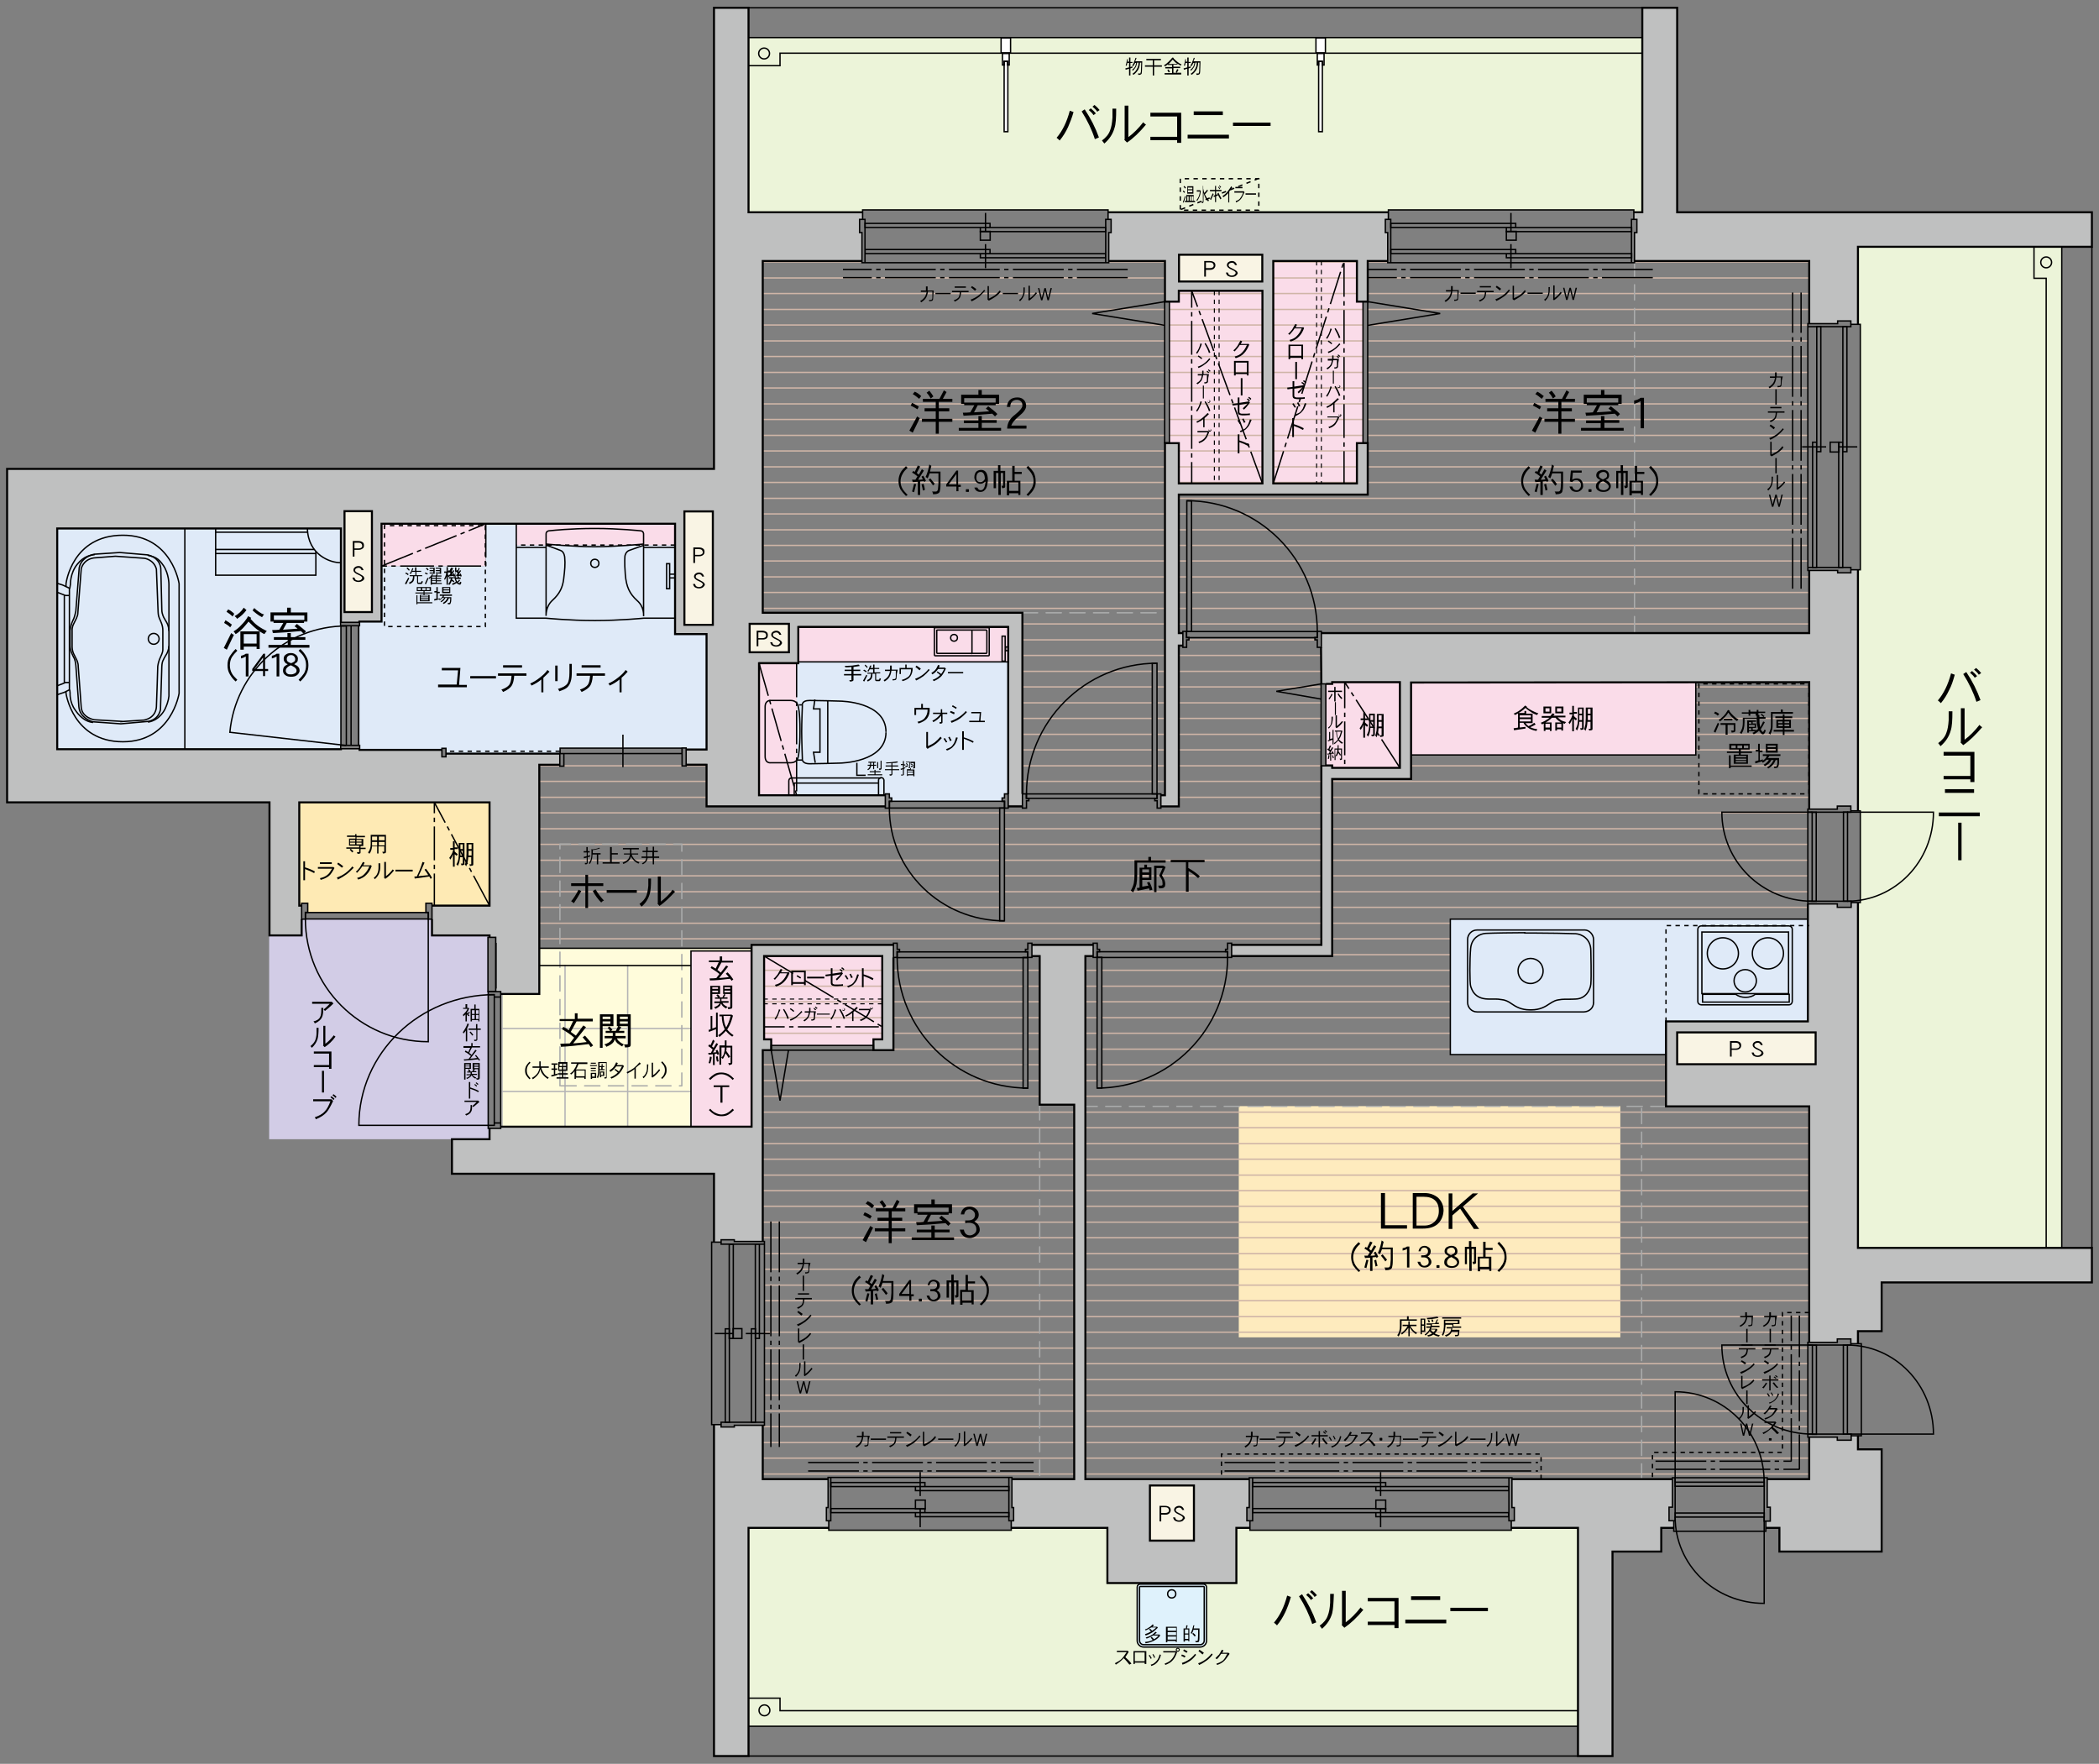 <svg xmlns="http://www.w3.org/2000/svg" xml:space="preserve" id="レイヤー_1" x="0" y="0" style="enable-background:new 0 0 620 521" version="1.1" viewBox="0 0 620 521"><rect x="0" y="0" width="620" height="521" fill="#808080" stroke="none"/><style>.st0{fill:#dfeaf8}.st1{fill:#fadce9}.st4{fill:#f9f4e4}.st6{fill:#ecf4d9}.st9{fill:#bfc0c0}.st10,.st11,.st12{fill:none;stroke:#cfb5a7;stroke-width:.4}.st11,.st12{stroke:#b5b5b6;stroke-miterlimit:10}.st12{stroke:#aaabab;stroke-linecap:round;stroke-linejoin:round;stroke-dasharray:4.5,2.5}.st13,.st14,.st15,.st16{fill:none;stroke:#000;stroke-width:.4}.st13{stroke-linejoin:bevel;stroke-dasharray:15,1.3,1.3,1.3}.st14,.st15,.st16{stroke-dasharray:1.3,1.3,0,0,0,0}.st15,.st16{stroke-width:.3;stroke-linejoin:bevel}.st16{stroke-width:.4;stroke-dasharray:10,1.3,1.3,1.3}.st17{stroke-miterlimit:10}.st17,.st19{fill:none;stroke:#000;stroke-width:.4}.st20{fill:#fff}.st21{fill:none;stroke:#000;stroke-width:.6}</style><path d="M100.726 156.092v65.2h-83.8v-65.2zM208.7 221.4v-34.1h-9.3V161h-46.9v-6.3h-9v12.5h-30.8v16.4h-6.5v37.8l24.3.1v-.5h1.2v1.6h33.7V221h37.2v.4zM235.3 234.9v-39.4h62.5v39h-1.1v1.2h-.7v1h-32.6v-1h-.7v-1.2h-1.2v.4zM428.4 311.5v-40H534v30.2h-41.9v9.8z" class="st0"/><path d="M376.1 142.8V77.1h24.7v12h1.8v41.8h-1.8v11.9zM348.2 85.9v3.2h-2.8v41.8h2.8v11.9h24.7V85.9zM297.873 185.148v10.3h-62.1v-10.3zM235.334 195.857v39.1h-11.2v-39.1zM225.7 282.4V307h2.1v1.8H258l.1-1.8h2.5v-24.6zM222.029 280.884v51.9h-17.9v-51.9z" class="st1"/><path d="M79.5 336.5v-60.2h9.6v-4.8h38.5v4.8h17v.6h-.4v56.4h.4v3.2z" style="fill:#d2cce6"/><path d="M147.9 332.8v-39.2h11.4v-13.5H222v.8h-17.9v51.9z" style="fill:#fffcdb"/><path d="M210.586 151.098v33.4h-8.4v-33.4zM233.026 184.263v8.4h-11.6v-8.4zM109.86 150.99v29.8h-8.1v-29.8zM372.854 75.241v7.9h-24.6v-7.9zM536.314 305.004v9.4h-40.9v-9.4zM352.664 438.774v16.3h-13v-16.3z" class="st4"/><path d="M199.428 154.724v6.3h-47v-6.3z" class="st1"/><path d="M88.4 267.5V237h56.2v30.5h-17v-.7h-1.8v2.7H90.9v-2.7h-1.8v.7z" style="fill:#feeab4"/><path d="M221.1 62.7V11.1h264v51.6h-2.5V62h-72.5v.7h-82.8V62h-72.5v.7zM548.8 368.6v-102h.7v-27.1h-.7v-71.2h.7V95.8h-.7V72.9H609v295.7zM466.1 451.3h-19.7v.7h-77.2v-.7h-4v16.3h-38.1v-16.3h-28.4v.7h-53.9v-.7h-23.7v58.6h245v-58.6zm-128.3 35.2c-1 0-1.9-.8-1.9-1.9v-15.8c0-.5.4-.9.9-.9h18.6c.5 0 .9.4.9.9v15.8c0 1-.8 1.9-1.9 1.9h-16.6z" class="st6"/><path d="M393.5 226.8v-.7h-1.8V202h1.8v-.5h20v25.3zM500.913 201.603v21.4h-84.2v-21.4zM143.438 154.698v12.5h-30.8v-12.5z" class="st1"/><path d="M355.4 467.9h-18.6c-.5 0-.9.4-.9.9v15.8c0 1 .8 1.9 1.9 1.9h16.7c1 0 1.9-.8 1.9-1.9v-15.8c0-.4-.4-.9-1-.9z" style="fill:#dff2fc"/><path d="M388.1 304.6h68.3v112.7h-68.3z" style="fill:#feebbe" transform="rotate(90 422.293 360.917)"/><path d="M548.8 95.8V72.9h69.1V62.7H495.4V2.3h-10.3v60.4h-2.5v2.1h.9v3.9h-.7v8.4h51.6v18.5h8.4v-.8h3.9v1zM548.8 424h-2.1v1.4h-3.9v-.9h-8.4v12.4H522v8.4h.9v3.9h-1.4v2.1h4.1v7h30.2v-30.2h-7zM494 436.9h-47.4v8.4h.7v3.9h-.9v2.1h19.7v67.4h10.2v-60.4h14.4v-7h3.7v-2.1H493v-4h1zM244.8 451.3h-23.7v67.4h-10.2v-97.9h2.1v.7h3.9v-.5h8.4v15.9h19.3v8.4h-.5v3.9h.7zM260.6 282.4V307H258v3.2h5.9v-31.1H222v53.7h-74.1v.5h-3.3v3.2h-11.1v10.2h77.4v20.1h2.1v-.6h3.9v.5h8.4v-56.5h2.5V307h-2.1v-24.6zM393.5 230.1h23.3v-28.5l117.6-.1V239h8.3v-.9h4v1.4h2.1v-71.2h-2.1v.9h-3.9v-.7h-8.4V187H390.3v15h3.2v-.5h20v25.3h-20v-.7h-3.2v53h-26.5v3.3h29.7zM546.7 396.9h2.1v-3.6h7v-14.4h62.1v-10.2h-69v-102h-2.1v1.3h-4v-1H534v34.7h-41.8v25.1h42.3v69.7h8.3v-.9h4v1.3zm-51.3-82.5V305h40.9v9.4h-40.9zM348.2 190.7h1.1V187h-1.1v-40.9H404v-15.2h-3.3v11.9H376V77.1h24.6V89h3.3V77.1h5.9v-8.4h-.7v-4h.8v-2.1h-82.7v2.1h.9v4h-.7v8.4h16.5V89h4.2v-3.1h24.6v56.9h-24.6v-11.9h-4.2v104h-1.1v3.3h5.3v-47.5zm0-107.6v-7.9h24.6v7.9h-24.6zM159.3 225.9h6.1v-3.3h-33.7v.9h-1.1v-2.1h-24.4v-.3h-5.6v.1H16.9V156h83.8v27.7h5v-.3h6.9v-28.9h86.8V187h9.3v34.1h-6.1v4.5h6.1v12.3h52.8v-3.3h-37.3v-39.1h11.6v-10.7h62.1v53h4.2V181h-76.8V77.1h29.3v-8.4h-.7v-4h.9v-2.1h-33.7V2.3h-10.2v136.2H2.1V237h77.4v39.3H89v-8.8h-.7V237h56.3v30.4h-17v8.8h17v.6h1.9v16h1.4v.7h11.4v-67.6zm73.7-41.6v8.4h-11.6v-8.4H233zM210.6 151v33.5h-8.4V151h8.4zm-100.7 0v29.8h-8.1V151h8.1zM368.3 449.2v-4h.7v-8.4h-48.4V282.4h2.3v-3.3h-18.2v3.3h2.3v43.9h10.2v110.6h-18.4v8.4h.5v4h-.7v2.1H327v16.3h38.1v-16.3h4v-2.1h-.8zm-15.6 5.9h-13v-16.3h13v16.3z" class="st9"/><path d="M327.5 77.4h16.6M225.3 77.4h29.3M225.3 82.1h118.8M225.3 86.7h118.8M225.3 91.4h118.8M225.3 96h118.8M225.3 100.7h118.8M225.3 105.3h118.8M225.3 110h118.8M225.3 114.6h118.8M225.3 119.3h118.8M225.3 123.9h118.8M225.3 128.6h118.8M225.3 133.2h118.8M225.3 137.9h118.8M225.3 142.5h118.8M225.3 147.2h118.8M225.3 151.8h118.8M225.3 156.5h118.8M225.3 161.1h118.8M225.3 165.7h118.8M225.3 170.4h118.8M225.3 175h118.8M225.3 179.7h118.8M302 184.3h42.1M302 189h42.1M302 193.6h42.1M341.8 198.3h2.3M302 198.3h38.4M341.8 202.9h2.3M302 202.9h38.4M341.8 207.6h2.3M302 207.6h38.4M341.8 212.2h2.3M302 212.2h38.4M341.8 216.9h2.3M302 216.9h38.4M341.8 221.5h2.3M302 221.5h38.4M341.8 226.2h2.3M302 226.2h38.4M341.8 230.8h2.3M302 230.8h38.4M303.6 286.6h3.5M263.9 286.6h38.3M225.7 286.6h34.9M303.6 291.3h3.5M263.9 291.3h38.3M225.7 291.3h34.9M303.6 295.9h3.5M263.9 295.9h38.3M225.7 295.9h34.9M303.7 300.6h3.4M263.9 300.6h38.3M225.7 300.6h34.9M303.6 305.2h3.5M263.9 305.2h38.3M225.7 305.2h34.9M303.6 314.5h3.5M225.3 314.5h76.9M303.6 319.2h3.5M225.3 319.2h76.9M225.3 323.8h81.8M225.3 328.5h92M225.3 333.1h92M225.3 337.8h92M225.3 342.4h92M225.3 347.1h92M225.3 351.7h92M225.3 356.3h92M225.3 361h92M225.3 365.6h92M225.8 370.3h91.5M225.8 374.9h91.5M225.8 379.6h91.5M225.8 384.2h91.5M225.8 388.9h91.5M225.8 393.5h91.5M225.8 398.2h91.5M225.8 402.8h91.5M225.8 407.5h91.5M225.8 412.1h91.5M225.8 416.8h91.5M225.3 421.4h92M225.3 426.1h92M225.3 430.7h92M225.3 435.4h92M482.8 77.4h51.6M404 77.4h5.9M376.1 77.4h24.7M404 82.1h130.4M376.1 82.1h24.7M404 86.7h130.4M376.1 86.7h24.7M348.2 86.7h24.7M404 91.4h130.4M376.1 91.4h26.5M345.4 91.4h27.5M404 96h130M376.1 96h26.5M345.4 96h27.5M404 100.7h130M376.1 100.7h26.5M345.4 100.7h27.5M404 105.3h130M376.1 105.3h26.5M345.4 105.3h27.5M404 110h130M376.1 110h26.5M345.4 110h27.5M404 114.6h130M376.1 114.6h26.5M345.4 114.6h27.5M404 119.3h130M376.1 119.3h26.5M345.4 119.3h27.5M404 123.9h130M376.1 123.9h26.5M345.4 123.9h27.5M404 128.6h130M376.1 128.6h26.5M345.4 128.6h27.5M404 133.2h130M376.1 133.2h24.7M348.2 133.2h24.7M404 137.9h130M376.1 137.9h24.7M348.2 137.9h24.7M404 142.5h130M376.1 142.5h24.7M348.2 142.5h24.7M348.2 147.2H534M351.9 151.8H534M348.2 151.8h2.3M351.9 156.5H534M348.2 156.5h2.3M351.9 161.1H534M348.2 161.1h2.3M351.9 165.7H534M348.2 165.7h2.3M351.9 170.4h182.5M348.2 170.4h2.3M351.9 175h182.5M348.2 175h2.3M351.9 179.7h182.5M348.2 179.7h2.3M351.9 184.3h182.5M348.2 184.3h2.3M351.2 189h37.2M348.1 193.6h42.2M348.1 198.3h42.2M348.1 202.9h42.2M348.1 207.6h42.2M348.1 212.2h42.2M348.1 216.9h42.2M348.1 221.5h42.2M348.2 226.2h42.1M202.6 226.2h6.1M166.6 226.2h34.8M159.3 226.2h6.1M348.2 230.8h42.1M159.3 230.8h49.4M348.2 235.5h42.1M159.3 235.5h49.4M296.7 240.1h93.6M159.3 240.1h136M296.7 244.8h93.6M159.3 244.8h136M296.7 249.4h93.6M159.3 249.4h136M296.7 254.1h93.6M159.3 254.1h136M296.7 258.7h93.6M159.3 258.7h136M296.7 263.4h93.6M159.3 263.4h136M296.7 268h93.6M159.3 268h136M159.3 272.7h231M159.3 277.3h231M500.9 202.9h33.5M500.9 207.6h33.5M500.9 212.2h33.5M500.9 216.9h33.5M500.9 221.5h33.5M416.8 226.2h117.6M393.5 230.8h140.9M393.5 235.5h140.9M393.5 240.1H534M393.5 244.8H534M393.5 249.4H534M393.5 254.1H534M393.5 258.7H534M393.5 263.4H534M393.5 268H534M393.5 272.7h35M393.5 277.3h35M393.5 282h35M325.5 286.6h103M320.6 286.6h3.5M325.5 291.3h103M320.6 291.3h3.5M325.5 295.9h103M320.6 295.9h3.5M325.5 300.6h103M320.6 300.6h3.5M325.5 305.2h103M320.6 305.2h3.5M325.5 309.9h103M320.6 309.9h3.5M303.6 309.9h3.5M263.9 309.9h38.3M325.5 314.5h166.6M320.5 314.5h3.6M325.5 319.2h166.6M320.5 319.2h3.6M320.5 323.8h171.6M320.6 328.5h213.8M320.6 333.1h213.8M320.6 337.8h213.8M320.6 342.4h213.8M320.6 347.1h213.8M320.6 351.7h213.8M320.6 356.3h213.8M320.6 361h213.8M320.6 365.6h213.8M320.6 370.3h213.8M320.6 374.9h213.8M320.6 379.6h213.8M320.6 384.2h213.8M320.6 388.9h213.8M320.6 393.5h213.8M320.6 398.2H534M320.6 402.8H534M320.6 407.5H534M320.6 412.1H534M320.6 416.8H534M320.6 421.4H534M320.6 426.1h213.8M320.6 430.7h213.8M320.6 435.4h213.8" class="st10"/><path d="M185.4 285v47.8M166.9 285v47.8M204.1 322.4h-56.2M204.1 303.8h-56.2M148.3 293.6v39.2" class="st11"/><path d="M165.396 320.73v-71.4h36v71.4zM307.1 326.3v110.6M492.1 326.8H320.5M484.9 436.9V326.8M302 181h42.1M482.8 77.1V187" class="st12"/><path d="M361.7 432h92.6M361.7 434.5h92.6M238.7 432h66.6M238.7 434.5h66.6M230.2 360.8v66.6M227.7 360.8v66.6M489 434h42.5v-45.4" class="st13"/><path d="M489 431.6h40.1v-43M532 173.9V86.4M529.5 173.9V86.4M488.2 79.6H404M488.2 82H404M333.1 79.6H249M333.1 82H249" class="st13"/><path d="M455.2 436.9v-7.4h-94.4v7M534.4 387.7h-7.9V429h-38.4v7.9" class="st14"/><path d="M360.1 85.9v56.9M358.7 85.9v56.9M390.3 77.1v65.7M388.9 77.1v65.7M260.6 296.5h-34.9M260.6 295.1h-34.9" class="st15"/><path d="M144.6 267.5 128.3 237v30.5M225.7 282.4l34.9 20.9h-34.9M372.9 142.8 352 85.9v56.9M376.1 142.8 397 77.1v65.7M224.2 195.9l11.1 39v-39M413.5 226.8l-16.3-25.3v25.3M112.7 167.2l30.8-12.5M143.5 154.7v12.5h-30.8" class="st16"/><path d="M500.9 201.5V223h-84M222 280.9h-17.9v51.9" class="st17"/><path d="M371.828 62.086h-23.2v-9.3h23.2zM371.8 52.7 348.5 62" class="st14"/><path d="M222 280.1h-62.7M159.3 285.2h44.8" class="st17"/><path d="M492.1 301.8v-28.4h42.3M534.31 201.995v32.5h-32.5v-32.5zM199.4 161h-46.9M143.36 155.268v29.8h-29.8v-29.8z" class="st14"/><path d="M448.4 286.8c0 2 1.6 3.7 3.7 3.7 2 0 3.7-1.6 3.7-3.7s-1.6-3.7-3.7-3.7c-2 0-3.7 1.6-3.7 3.7z" class="st17"/><path d="M470.7 296.1c0 1.7-1.3 2.7-2.8 2.8h-31.6c-1.7 0-2.8-1.4-2.8-2.8v-18.6c0-1.5 1.2-2.8 2.8-2.8h31.8c1.3 0 2.6 1.3 2.6 2.8v18.6z" class="st17"/><path d="M450.4 275.5c-2.8 0-9.8.1-11.5.2-1.8.1-4.2 1.3-4.5 4.4-.3 3.1-.3 10.4 0 11.2.3.8 1 3.8 5.3 3.8 2.3 0 3 0 3.3.1s1.6-.1 3.5 1.3c1.2.8 2.7 1.8 5.5 1.8h.2c2.8 0 4.3-1 5.5-1.8 1.3-.8 1.7-1.1 3.6-1.3 1.1-.1 2.5 0 4.1-.1 3-.1 4.3-2.6 4.5-4.4.2-2.3 0-9.3 0-9.9 0-3.5-2.7-4.9-4.5-5-2.1-.1-8.7-.2-11.6-.2h-3.4zM501.5 295.8c0 .6.5 1 1 1h25.9c.6 0 1-.5 1-1v-21.3c0-.6-.5-1-1-1h-25.9c-.6 0-1 .5-1 1v21.3z" class="st17"/><path d="M502.7 275.3h25.6v18.2h-25.6z" class="st17"/><circle cx="508.9" cy="281.6" r="4.6" class="st17"/><circle cx="522.2" cy="281.6" r="4.6" class="st17"/><circle cx="515.5" cy="289.7" r="3.3" class="st17"/><path d="M518.5 293.7c-.8.6-1.8.9-2.9.9-1.1 0-2.1-.3-2.9-.9h-9.8v2.3h25.6v-2.3h-10zM261.7 216.2c0-9-13.5-9.1-13.5-9.1s-6.4-.2-9-.2c-2.6 0-2.2 1.5-2.2 1.5s-.2 5.2-.2 7.7.2 8 .2 8-.3 1.5 2.2 1.5c2.6 0 9-.2 9-.2s13.5-.2 13.5-9.1M226 223.4c0 2.2 1.7 1.9 1.7 1.9h5.8c2.2 0 2.3-1.9 2.3-1.9s.5-1.9.5-7.6c0-5.7-.5-7-.5-7s-.1-1.9-2.3-1.9h-5.8s-1.7-.2-1.7 1.9v14.6zM237.1 224.5h-1.7M237 208.2h-1M244.5 206.8v18.5" class="st17"/><path d="m240.7 206.6-.4 2.8h1.9v12.8h-1.9l.5 3.1M259.5 234.9v-4.5c0-.3.3-.6.7-.7h.2c.3 0 .6.3.7.7v4.5M234.6 234.9v-3.6h24.8" class="st17"/><path d="M260.3 229.8h-26.5s-.8 0-.8.9v4.2M276.9 186.1h14.4c.1 0 .2.1.2.2v6.5c0 .1-.1.2-.2.2h-14.4c-.1 0-.2-.1-.2-.2v-6.5c-.1-.1 0-.2.2-.2z" class="st17"/><path d="M286.9 193.1c.1 0 .2-.1.2-.2v-6.5c0-.1-.1-.2-.2-.2" class="st17"/><circle cx="281.8" cy="188.4" r="1" class="st17"/><path d="M292 185.4h-15.8c-.1 0-.2.1-.2.2v7.9c0 .1.1.2.2.2H292c.1 0 .2-.1.2-.2v-7.9c0-.1-.1-.2-.2-.2zM296 187.9h.9v7.4h-.9zM297 191.1h.9v1.1h-.9zM235.8 195.5h62M534 271.5H428.4v40h63.7M199.4 182.6h-9.3s-7 .7-14.4.7-14.4-.7-14.4-.7h-8.8v-27.9M161.3 161.7h-8.8M190.1 161.7h9.3" class="st17"/><path d="m161.3 161 4.3 1.6c1.1.4 1.2 2 1.2 2 .2 2 0 3.9-.3 6.4s-1.2 4.4-3.3 6.3-1.9 4.6-1.9 4.6v-24.2c0-.8.8-.9.8-.9l1-.1s5.3-.6 12.6-.6 13.6.7 13.6.7c.8.1.8.9.8.9V182s.3-2.7-1.9-4.6c-2.2-2-3.2-4-3.5-7.7-.3-3.7-.1-5.5-.1-5.5s.2-1.2 1.2-1.6 4.3-1.5 4.3-1.5" class="st17"/><path d="M190.1 160.7s-8.2.8-14.4.8c-6.2 0-14.4-.8-14.4-.8" class="st17"/><circle cx="175.7" cy="166.4" r="1.2" class="st17"/><path d="M196.9 166.5h.9v7.4h-.9zM197.8 169.6h1.6v1.1h-1.6zM36.4 213.1l-8.6-.5s-3.5-.6-3.8-3.6c-.2-3.1-.9-12.2-.9-12.2s.1-.9-.6-2.2l-.8-1.6s-.4-.9-.4-1.9v-4.8s-.1-1 .5-2.1c.5-1.1 1.2-2.1 1.2-3.2.1-1.1 1-13 1-13s.5-2.7 3.7-3.2l6.4-.5 8.5.6s2.8.3 3.6 3.2l.5 12.7s0 1 .4 1.9 1 2 1 3.5v5.3s.1.8-.3 1.7c-.4.9-.7 1.6-.7 1.6s-.4 1.1-.5 2c0 1-.4 12-.4 12s0 3.2-3.7 3.9l-6.1.4z" class="st17"/><path d="m20.6 203.7.1 1s-.2 2.7 1.5 5c.1.1 2 3.4 5.3 3.7" class="st17"/><path d="M20.7 186.2c.3-2.1.8-2.8 1.1-3.5.3-.7.6-2.2.6-2.2l1-12.8c.7-3.4 4.5-4 4.5-4l7.5-.5 8.2.7c3.9.9 3.9 4.1 3.9 4.1l.3 12.1c0 1.4.7 2.5.7 2.5l.7 1.2c.7 1.2.7 2.5.7 2.5v4.4c0 1.3-.7 2.5-.7 2.5s-.7 1.1-1 1.8c-.4.7-.4 1.9-.4 1.9l-.4 12.7c-.7 3.3-3.8 3.5-3.8 3.5l-7.9.7-8.3-.6s-3.8-1-4.1-4.4l-.9-12.3s-.1-1.1-.4-1.9c-.4-.8-1.3-2.3-1.3-3.8v-4.6z" class="st17"/><path d="M28 163.8c-1.1.2-3.1.3-5.2 2.9s-2 5.9-2 5.9l-.2 1.3M49.9 186.4v-13.8s0-3.1-1.6-5.5-2.7-2.6-4.7-3.1M49.9 190.8v14.8c-.1.3 0 1.3-1.1 3.7 0 0-1.4 3.4-5.1 4" class="st17"/><path d="M19.5 173.2v-.8s1.7-14.3 16.8-14.3c14.5 0 16.6 14.3 16.6 14.3v32.4s-2.2 14.3-16.6 14.3c-14.8 0-16.8-14.3-16.8-14.3v-.6" class="st17"/><path d="m16.9 175 .4.1s2 .8 2.1.8h1.1v-2s0-.2-.1-.2l-1.9-.9-1.6-.5M16.9 205.2l2.1-.7 1.4-.7s.1-.1.1-.2v-2h-1.2l-.4.2-2.1.8M19 175.7v26.2M20.5 175.9v25.7M54.6 156.1v65.2" class="st17"/><circle cx="45.4" cy="188.7" r="1.6" class="st17"/><path d="M100.7 166.2c-3.1.1-9.7-2.3-9.9-10.1" class="st17"/><path d="M93.3 162.9v7H63.7v-13.8M63.7 163.5h29.6M63.7 162.3h29.1M63.7 157.2h27.2M355.4 468.6h-18.6c-.1 0-.2.1-.2.2v15.8c0 .6.5 1.2 1.2 1.2h16.7c.6 0 1.2-.5 1.2-1.2v-15.8c0-.1-.1-.2-.3-.2z" class="st17"/><path d="M355.4 467.9h-18.6c-.5 0-.9.4-.9.9v15.8c0 1 .8 1.9 1.9 1.9h16.7c1 0 1.9-.8 1.9-1.9v-15.8c0-.4-.4-.9-1-.9z" class="st17"/><circle cx="346.1" cy="470.8" r="1.2" class="st17"/><path d="M165.4 221.9h-33.7" style="fill:none;stroke:#000;stroke-width:.4;stroke-dasharray:1.3,1.3"/><path d="M146.5 292v-13.5M534 267v-.8h12.8v1.8h-4.1v-1zM534 239v.9h12.7v-1.8h-4v.9z" class="st19"/><path d="M535.27 266.227v-26.3h1.2v26.3zM544.521 266.185v-26.3h1.2v26.3z" class="st19"/><path d="M545.6 239.9h25.5c0 14.6-11.4 26.3-25.5 26.3M535.3 239.9h-26.7c0 14.6 11.9 26.3 26.7 26.3" class="st19"/><path d="M546.7 239.5h2.8v27.1h-2.8M534 424.5v-.9h12.8v1.8h-4.1v-.9zM534 396.5v.8h12.7v-1.8h-4v1z" class="st19"/><path d="M535.338 423.66v-26.3h1.2v26.3zM544.488 423.618v-26.3h1.2v26.3z" class="st19"/><path d="M545.6 423.6h25.5c0-14.6-11.4-26.3-25.5-26.3M535.3 397.3h-26.7c0 14.6 11.9 26.3 26.7 26.3" class="st19"/><path d="M546.7 396.9h3.1v27.2h-3.1M534 266.2v-26.3M522 436.5h-.9v12.8h1.8v-4.1h-.9zM494 436.5h.8v12.7H493v-4h1z" class="st19"/><path d="M521.119 439.002h-26.3v-1.2h26.3zM521.126 448.11h-26.3v-1.2h26.3z" class="st19"/><path d="M521.1 448.1v25.5c-14.6 0-26.3-11.4-26.3-25.5M494.8 437.8v-26.7c14.6 0 26.3 11.9 26.3 26.7" class="st19"/><path d="M494.4 449.2v3.1h27.2v-3.1M298 449.2h1.4v-3.9h-.5v-8.9h-.9zM245.4 449.2h-1.3v-3.9h.5v-8.9h.8zM298.7 449.2v2.8h-53.9v-2.8M271.8 434.8v7.1M245.4 436.4h52.7" class="st19"/><path d="M245.4 437.9h27.8v1.2h-27.8zM270.4 439.1H298v1.2h-27.6zM270.4 443.1h2.9v2.6h-2.9z" class="st19"/><path d="M245.4 445.6h27.8v1.2h-27.8zM270.4 446.8H298v1.2h-27.6zM271.8 451.1v-5.6M213 420.1v1.4h3.9v-.5h8.9v-.9zM213 367.5v-1.3h3.9v.5h8.9v.8zM213 420.8h-2.8v-53.9h2.8M227.4 393.9h-7.1M225.8 367.5v52.7M224.307 367.534v27.8h-1.2v-27.8z" class="st19"/><path d="M223.152 392.504v27.6h-1.2v-27.6zM219.139 392.45v2.9h-2.6v-2.9z" class="st19"/><path d="M216.599 367.543v27.8h-1.2v-27.8z" class="st19"/><path d="M215.437 392.506v27.6h-1.2v-27.6zM211.1 393.9h5.6M445.7 449.2h1.6v-3.9h-.7v-8.8h-.9zM370 449.2h-1.7v-3.9h.7v-8.8h1zM446.4 449.2v2.8h-77.2v-2.8M407.8 434.8v7.1M370 436.5h75.7" class="st19"/><path d="M370 437.9h39.3v1.2H370zM406.4 439.1h39.3v1.2h-39.3zM406.4 443.1h2.9v2.6h-2.9z" class="st19"/><path d="M370 445.6h39.3v1.2H370zM406.4 446.8h39.2v1.2h-39.2zM407.8 451.1v-5.6M546.7 96.5v-1.7h-3.9v.8H534v.9zM546.7 167.6v1.6h-3.9v-.7H534v-.9zM546.7 95.8h2.8v72.5h-2.8M532.3 132h7.1M534 167.6V96.5" class="st19"/><path d="M535.402 167.621v-37h1.2v37zM536.633 133.414v-36.9h1.2v36.9zM540.594 133.513v-2.9h2.6v2.9z" class="st19"/><path d="M543.11 167.63v-37h1.2v37zM544.341 133.423v-36.9h1.2v36.9zM548.6 132H543M410.8 64.8h-1.6v3.9h.7v8.9h.9zM481.9 64.8h1.6v3.9h-.7v8.9h-.9zM410.1 64.8V62h72.5v2.8M446.3 79.2v-7.1M481.9 77.6h-71.1" class="st19"/><path d="M481.948 76.132h-37v-1.2h37zM447.71 74.908h-36.9v-1.2h36.9zM447.847 70.948h-2.9v-2.6h2.9z" class="st19"/><path d="M481.948 68.415h-37v-1.2h37zM447.71 67.19h-36.9v-1.2h36.9zM446.3 62.9v5.6M255.5 64.8h-1.6v3.9h.7v8.9h.9zM326.6 64.8h1.6v3.9h-.7v8.9h-.9zM254.8 64.8V62h72.5v2.8M291.1 79.2v-7.1M326.6 77.6h-71.1M326.57 76.132h-37v-1.2h37zM292.432 74.908h-36.9v-1.2h36.9zM292.47 70.948h-2.9v-2.6h2.9z" class="st19"/><path d="M326.57 68.415h-37v-1.2h37zM292.432 67.19h-36.9v-1.2h36.9zM291.1 62.9v5.6M165.357 226.303v-3.7h1.2v3.7zM201.472 226.244v-5.3h1.2v5.3zM165.439 222.586v-1.6h36v1.6zM130.529 223.542v-2.5h1.2v2.5zM184 226.6V217M297.8 238.7v-4.2h-1.1v1.2h-.7v1h.7v2zM261.5 238.7v-4.2h1.2v1.2h.7v1h-.7v2zM295.29 271.979v-33.3h1.4v33.3z" class="st19"/><path d="M296.725 236.68v2h-34v-2zM262.7 238.7c0 18.4 15.2 33.3 34 33.3M342.9 234.5v4.2h-1.1v-2.2h-.7v-.7h.7v-1.3zM302 234.5v4.2h1.2v-2.2h.7v-.7h-.7v-1.3zM341.754 195.899v38.6h-1.4v-38.6z" class="st19"/><path d="M303.15 235.815v-1.3h38.6v1.3zM303.2 234.5c0-21.3 17.3-38.6 38.6-38.6M304.8 282.8v-4.2h-1.2v1.8h-.7v.7h.7v1.7zM263.9 282.8v-4.2h1.1v1.8h.7v.7h-.7v1.7zM302.203 321.418v-38.6h1.4v38.6z" class="st19"/><path d="M303.595 281.164v1.7h-38.6v-1.7z" class="st19"/><path d="M265 282.8c0 21.3 17.3 38.6 38.6 38.6M322.9 282.8v-4.2h1.2v1.8h.7v.7h-.7v1.7zM363.8 282.8v-4.2h-1.2v1.8h-.6v.7h.6v1.7z" class="st19"/><path d="M324.053 321.368v-38.6h1.4v38.6z" class="st19"/><path d="M362.634 281.124v1.7h-38.6v-1.7z" class="st19"/><path d="M362.6 282.8c0 21.3-17.3 38.6-38.6 38.6M390.3 186.5v4.7h-1.2V189h-.7v-.7h.7v-1.8zM349.4 186.5v4.7h1.1V189h.7v-.7h-.7v-1.8zM351.96 147.935v38.6h-1.4v-38.6z" class="st19"/><path d="M350.472 188.343v-1.8h38.6v1.8zM389.1 186.5c0-21.3-17.3-38.6-38.6-38.6M127.6 271.5h-1.1v-2h-.7v-2.7h1.8zM90.9 269.5h-.7v2h-1.1v-4.7h1.8z" class="st19"/><path d="M126.513 271.447h-36.3v-1.9h36.3z" class="st19"/><path d="M90.2 271.4c0 20 16.2 36.3 36.3 36.3v-36.3M147.9 331.7H146v.7h-1.8v.9h3.7zM147.9 294.5H146v-.7h-1.8v-.9h3.7zM147.9 294.5v37.2M146 294.5v37.2M144.2 293.8v38.6" class="st19"/><path d="M146 293.8c-22.1 0-40 17.3-40 38.6h38.1M146.43 292.87h-2.3v-16h2.3zM227.8 308.8H258v1.4h-30.2zM227.8 310.2l2.6 14.9 2.5-14.9M391.62 202v24.2h-1.4V202z" class="st19"/><path d="m390.3 202-13.3 2.2 13.3 2.3M345.423 89.022v41.8h-1.4v-41.8z" class="st19"/><path d="m344.1 89.1-21.5 3.5 21.5 3.5M403.998 89.047v41.8h-1.4v-41.8zM404 89.1l21.4 3.5-21.4 3.5M106.206 183.83v1h-5.6v-1zM106.238 220.163v1h-5.6v-1zM105.9 184.9v35.3M103.7 184.9v35.2M102.3 184.9v35.2M100.7 184.9v35.3" class="st19"/><path d="M102.3 184.9c-18 0-32.8 13.8-34.4 31.4l34.4 3.9M534 423.6v-26.3M494.8 436.5h26.3M221.1 19.4h9.3v-3.7h254.7" class="st19"/><circle cx="225.7" cy="15.8" r="1.6" class="st19"/><path d="M221.1 11.1h264M221.1 2.3h264M609 72.9v295.7M617.9 72.9v295.7M604.4 368.6V82.2h-3.6v-9.3" class="st19"/><circle cx="604.4" cy="77.5" r="1.6" class="st19"/><path d="M466.1 509.9h-245M466.1 518.7h-245M221.1 501.6h9.3v3.7h235.7" class="st19"/><circle cx="225.8" cy="505.2" r="1.6" class="st19"/><path d="M391.5 11.2v4.4h-.4v3.6h-.5v19.7h-1.1V19.2h-.4v-3.6h-.4v-4.4z" class="st20"/><path d="M388.7 11.2h2.8v4.4h-2.8zM390.6 19.2v-1.1h-1.1v1.1h-.4v-3.4h2v3.4z" class="st19"/><path d="M389.5 18.1h1.1v20.8h-1.1z" class="st19"/><path d="M298.5 11.2v4.4h-.4v3.6h-.5v19.7h-1V19.2h-.5v-3.6h-.4v-4.4z" class="st20"/><path d="M295.7 11.2h2.8v4.4h-2.8zM297.6 19.2v-1.1h-1v1.1h-.5v-3.4h2v3.4z" class="st19"/><path d="M296.6 18.1h1.1v20.8h-1.1z" class="st19"/><path d="M482.8 77.1h51.6v18.5" class="st21"/><path d="M548.8 95.8V72.9h69.1V62.7H495.4V2.3h-10.3v60.4h-2.5M548.8 168.3v71.2M534.4 239v-37.5l-117.6.1v28.5h-23.3v52.3h-29.7" class="st21"/><path d="M363.8 279.1h26.5v-53M391.7 226.1h1.8v.7h20v-25.3h-20v.5h-1.8M390.3 202l-.1-10.8M390.3 187h144.1v-18.5M349.4 190.7h-1.2v47.5h-5.3M409.9 77.1H404v12h-3.2v-12h-24.7v65.7h24.7v-11.9h3.2v15.2h-55.8V187h1.2" class="st21"/><path d="M342.9 234.9h1.2v-104h4.1v11.9h24.7V85.9h-24.7v3.2h-4.1v-12h-16.6M254.6 77.1h-29.3V181H302v53.5M302 238.2h-4.2" class="st21"/><path d="M297.8 234.5v-49.3h-62v10.7h-11.6v39h37.3" class="st21"/><path d="M261.5 238.2h-52.8v-12.3h-6.1M202.6 221.4h6.1v-34.1h-9.3v-32.6h-86.7v28.9h-6.5v.3M100.7 183.9v-27.8H16.9v65.2h83.8v-.1M106.2 221.2v.3h24.4M131.7 222.6h33.7M165.4 225.9h-6.1v67.7h-11.4M144.6 276.9v-.6h-17v-4.8M127.6 267.5h17V237H88.4v30.5h.7" class="st21"/><path d="M89.1 271.5v4.8h-9.5V237H2.1v-98.5h208.8V2.3h10.2v60.4h33.7M410 62.7h-82.7M548.8 266.6v102h69.1v10.2h-62.1v14.4h-7v3.7M548.8 424v4.1h7v30.2h-30.2v-7h-4.1M522 436.9h12.4v-12.4M534.4 396.5v-69.7h-42.3v-25.1H534V267M494 436.9h-47.4M446.4 451.3h19.7v67.4h10.2v-60.4h14.4v-7h3.7M369.2 451.3h-4v16.3h-38.1v-16.3h-28.4M244.8 451.3h-23.7v67.4h-10.2v-97.9" class="st21"/><path d="M225.3 421v15.9h19.3M210.9 366.8v-20.1h-77.4v-10.2h11.1v-3.2M304.8 279.1h18.1M322.9 282.4h-2.3v154.5H369M225.3 366.7v-56.5h2.5V307h-2.1v-24.6h34.9V307H258v3.2h5.9v-27.4" class="st21"/><path d="M147.9 332.8H222v-53.7h41.9M298.9 436.9h18.4V326.3h-10.2v-43.9h-2.3M536.301 304.948v9.4h-40.9v-9.4zM372.854 75.241v7.9h-24.6v-7.9zM352.664 438.774v16.3h-13v-16.3zM210.559 151.056v33.5h-8.4v-33.5zM233.026 184.263v8.4h-11.6v-8.4zM109.86 150.99v29.8h-8.1v-29.8z" class="st21"/><path d="M315.5 37.5c-.7 1.5-1.5 2.8-2.5 4-.3-.3-.6-.6-.9-.8 1.7-2 3-4.6 3.9-8l1.1.4c-.5 1.8-1.1 3.2-1.6 4.4zm7.9 3.6c-.9-2.8-2.2-5.5-3.9-8.2l.9-.6c1.8 2.7 3.2 5.5 4.2 8.3l-1.2.5zM323 34c-.3-.5-.8-1-1.4-1.5l.6-.5c.6.5 1.1 1 1.5 1.5l-.7.5zm1.1-1c-.3-.5-.8-1-1.4-1.5l.6-.5c.6.5 1.1 1 1.5 1.5l-.7.5zM329.2 37.8c-.5 1.8-1.5 3.3-3 4.6-.2-.3-.5-.6-.7-.9 1.1-.8 2-1.8 2.4-3 .4-1 .6-2.2.7-3.8v-2.6h1.1c0 2.7-.1 4.6-.5 5.7zm3.7 4.3-.8-.8.1-.2v-9.9h1.1v9.3c1.5-1.1 3-2.6 4.4-4.4.2.3.5.5.8.7-1.9 2.3-3.8 4.1-5.6 5.3zM347.7 42.2v-.8h-7.9v-1h7.9v-6h-7.9v-1.1h9.1v8.9h-1.2zM350.8 40.9v-1.1H363v1.1h-12.2zm1.8-6.9v-1.1h8.6V34h-8.6zM364.2 37.2v-1h11.1v1h-11.1zM575.8 203.7c-.7 1.5-1.5 2.8-2.5 4-.3-.3-.6-.6-.9-.8 1.7-2 3-4.6 3.9-8l1.1.4c-.5 1.8-1 3.3-1.6 4.4zm8 3.6c-.9-2.8-2.2-5.5-3.9-8.2l.9-.6c1.8 2.7 3.2 5.5 4.2 8.3l-1.2.5zm-.5-7.1c-.3-.5-.8-1-1.4-1.5l.6-.5c.6.5 1.1 1 1.5 1.5l-.7.5zm1.2-.9c-.3-.5-.8-1-1.4-1.5l.6-.5c.6.5 1.1 1 1.5 1.5l-.7.5zM576.2 215.8c-.5 1.8-1.5 3.3-3 4.6-.2-.3-.5-.6-.7-.9 1.1-.8 2-1.8 2.4-3 .4-1 .6-2.2.7-3.8v-2.6h1.1c0 2.6-.1 4.5-.5 5.7zm3.7 4.3-.8-.8.1-.2v-9.9h1.1v9.3c1.5-1.1 3-2.6 4.4-4.4.2.3.5.5.8.7-1.9 2.2-3.7 4-5.6 5.3zM582 231v-.8h-7.9v-1h7.9v-6h-7.9v-1.1h9.1v8.9H582zM572.7 241.1V240h12.1v1.1h-12.1zm1.8-6.9v-1.1h8.6v1.1h-8.6zM578.4 254.1V243h1v11.1h-1zM379.7 476.1c-.7 1.5-1.5 2.8-2.5 4-.3-.3-.6-.6-.9-.8 1.7-2 3-4.6 3.9-8l1.1.4c-.5 1.8-1.1 3.3-1.6 4.4zm7.9 3.6c-.9-2.8-2.2-5.5-3.9-8.2l.9-.6c1.8 2.7 3.2 5.5 4.2 8.3l-1.2.5zm-.4-7.1c-.3-.5-.8-1-1.4-1.5l.6-.5c.6.5 1.1 1 1.5 1.5l-.7.5zm1.1-.9c-.3-.5-.8-1-1.4-1.5l.6-.5c.6.5 1.1 1 1.5 1.5l-.7.5zM393.5 476.5c-.5 1.8-1.5 3.3-3 4.6-.2-.3-.5-.6-.7-.9 1.1-.8 2-1.8 2.4-3 .4-1 .6-2.2.7-3.8v-2.6h1.1c-.1 2.6-.2 4.5-.5 5.7zm3.6 4.3-.8-.8.1-.2v-9.9h1.1v9.3c1.5-1.1 3-2.6 4.4-4.4.2.3.5.5.8.7-1.8 2.2-3.7 4-5.6 5.3zM411.9 480.8v-.8H404v-1h7.9v-6H404v-1h9.1v8.9h-1.2zM415.1 479.5v-1.1h12.1v1.1h-12.1zm1.7-6.9v-1.1h8.6v1.1h-8.6zM428.4 475.9v-1h11.1v1h-11.1zM340 253.1v1h4.3v.7h-8.4v3.4c0 1.3-.1 2.3-.2 2.9-.2.8-.5 1.6-1 2.5-.2-.2-.4-.4-.7-.5.4-.7.7-1.4.9-2.2.1-.6.2-1.4.2-2.7v-4.1h4.1v-1h.8zm-1.2 2.2v.9h1.3v3.7h-2.7v2c.6-.1 1.1-.2 1.8-.3-.1-.3-.3-.6-.4-.9l.7-.2c.4.7.7 1.5.9 2.3l-.8.2c-.1-.2-.1-.4-.2-.6-1.2.3-2.3.5-3.4.7l-.2-.8c.3 0 .6-.1.8-.1v-5.9h1.4v-.9h.8zm.6 2.4v-.9h-2v.9h2zm0 1.6v-.9h-2v.9h2zm4.2-3.6.7.4c-.3.8-.7 1.6-1.1 2.4.4.7.7 1.2.8 1.5.1.4.2.7.2 1.1 0 .3-.1.6-.1.7-.1.2-.3.4-.6.5-.3.1-.7.1-1.1.1-.1-.2-.2-.5-.3-.8.7 0 1.1 0 1.2-.1.1-.1.1-.2.1-.5s-.1-.6-.1-.9c-.1-.3-.4-.8-.9-1.5.4-.8.7-1.5 1-2.2h-1.8v7.1h-.7v-7.8h2.7zM355.8 254v.7H351v1.7c1.3.7 2.4 1.5 3.4 2.4l-.5.6c-.8-.8-1.8-1.5-2.8-2.1v6.1h-.8v-8.7h-4.5v-.7h10zM129.4 202.9v-.7h5.5l.4-4.2h-4.8v-.7h5.5l-.4 5h2.3v.7h-8.5zM138.9 200.4v-.7h7.6v.7h-7.6zM151.9 199.5c-.1 1.5-.4 2.5-.8 3.1-.4.6-1.2 1.2-2.5 1.8-.1-.2-.3-.5-.5-.7 1.2-.4 1.9-.9 2.3-1.4.4-.5.6-1.4.7-2.7h-4v-.7h8.4v.7h-3.6zm-3.3-2.3v-.7h5.6v.7h-5.6zM160.5 200.2v4.3h-.6v-3.8c-.8.7-1.8 1.3-2.9 1.8-.1-.2-.2-.4-.4-.6.9-.4 1.8-.9 2.8-1.7.9-.7 1.7-1.4 2.3-2.3l.6.5c-.6.7-1.3 1.3-1.8 1.8zM164 201.2v-4.6h.7v4.6h-.7zm4.9-2.7c0 1.2-.1 2.1-.3 2.7-.2.7-.5 1.3-1 1.8s-1.3.8-2.4 1.2c-.1-.3-.2-.5-.4-.7 1.4-.4 2.3-.9 2.8-1.6.4-.6.6-1.7.6-3.3v-2.5h.7v2.4zM175.1 199.5c-.1 1.5-.4 2.5-.8 3.1-.4.6-1.2 1.2-2.5 1.8-.1-.2-.3-.5-.5-.7 1.2-.4 1.9-.9 2.3-1.4.4-.5.6-1.4.7-2.7h-4v-.7h8.4v.7h-3.6zm-3.3-2.3v-.7h5.6v.7h-5.6zM183.6 200.2v4.3h-.6v-3.8c-.8.7-1.8 1.3-2.9 1.8-.1-.2-.2-.4-.4-.6.9-.4 1.8-.9 2.8-1.7.9-.7 1.7-1.4 2.3-2.3l.6.5c-.6.7-1.2 1.3-1.8 1.8zM513.8 309.8c-.3.2-.6.3-1 .3h-1.3v2h-.5v-4.6h1.6c.5 0 .9.1 1.2.3.4.2.5.6.5 1 0 .5-.2.8-.5 1zm-1.1-1.8h-1.2v1.7h1.2c.7 0 1.1-.3 1.1-.8-.1-.6-.4-.9-1.1-.9zM520.3 311.9c-.3.2-.7.3-1.1.3-.5 0-.8-.1-1.2-.3-.3-.2-.5-.6-.6-1h.6c.1.3.2.6.4.7.2.1.4.2.8.2.3 0 .5-.1.7-.2.2-.2.4-.4.4-.6 0-.3-.4-.6-1.1-.9-1-.4-1.5-.9-1.5-1.4 0-.4.2-.7.5-.9.3-.2.6-.3 1-.3.7 0 1.2.4 1.5 1.2h-.6c-.2-.5-.5-.7-.9-.7-.3 0-.5.1-.7.2-.2.1-.3.3-.3.6 0 .2.2.5.7.7.4.2.8.4 1.3.7.5.3.7.6.7 1-.1.2-.2.5-.6.7zM358.5 79.4c-.3.2-.6.3-1 .3h-1.3v2h-.5v-4.6h1.6c.5 0 .9.1 1.2.3.4.2.5.6.5 1s-.2.7-.5 1zm-1.1-1.9h-1.2v1.7h1.2c.7 0 1.1-.3 1.1-.8-.1-.6-.4-.9-1.1-.9zM365 81.5c-.3.2-.7.3-1.1.3-.5 0-.8-.1-1.2-.3-.3-.2-.5-.6-.6-1h.6c.1.3.2.6.4.7.2.1.4.2.8.2.3 0 .5-.1.7-.2.2-.2.4-.4.4-.6 0-.3-.4-.6-1.1-.9-1-.4-1.5-.9-1.5-1.4 0-.4.2-.7.5-.9.3-.2.6-.3 1-.3.7 0 1.2.4 1.5 1.2h-.6c-.2-.5-.5-.7-.9-.7-.3 0-.5.1-.7.2-.2.1-.3.3-.3.6 0 .2.2.5.7.7.4.2.8.4 1.3.7.5.3.7.6.7 1-.1.1-.2.4-.6.7zM345.3 447.1c-.3.2-.6.3-1 .3H343v2h-.5v-4.6h1.6c.5 0 .9.1 1.2.3.4.2.5.6.5 1s-.2.7-.5 1zm-1.1-1.9H343v1.7h1.2c.7 0 1.1-.3 1.1-.8-.1-.6-.4-.9-1.1-.9zM349.4 449.2c-.3.2-.7.3-1.1.3-.5 0-.8-.1-1.2-.3-.3-.2-.5-.6-.6-1h.6c.1.3.2.6.4.7.2.1.4.2.8.2.3 0 .5-.1.7-.2.2-.2.4-.4.4-.6 0-.3-.4-.6-1.1-.9-1-.4-1.5-.9-1.5-1.4 0-.4.2-.7.5-.9.3-.2.6-.3 1-.3.7 0 1.2.4 1.5 1.2h-.6c-.2-.5-.5-.7-.9-.7-.3 0-.5.1-.7.2-.2.1-.3.3-.3.6 0 .2.2.5.7.7.4.2.8.4 1.3.7.5.3.7.6.7 1-.1.1-.3.4-.6.7zM226.4 188.6c-.3.2-.6.3-1 .3H224v2h-.5v-4.6h1.6c.5 0 .9.1 1.2.3.4.2.5.6.5 1s-.1.8-.4 1zm-1.2-1.8H224v1.7h1.2c.7 0 1.1-.3 1.1-.8 0-.6-.4-.9-1.1-.9zM230.4 190.7c-.3.2-.7.3-1.1.3-.5 0-.8-.1-1.2-.3-.3-.2-.5-.6-.6-1h.6c.1.3.2.6.4.7.2.1.4.2.8.2.3 0 .5-.1.7-.2.2-.2.4-.4.4-.6 0-.3-.4-.6-1.1-.9-1-.4-1.5-.9-1.5-1.4 0-.4.2-.7.5-.9.3-.2.6-.3 1-.3.7 0 1.2.4 1.5 1.2h-.6c-.2-.5-.5-.7-.9-.7-.3 0-.5.1-.7.2-.2.1-.3.3-.3.6 0 .2.2.5.7.7.4.2.8.4 1.3.7.5.3.7.6.7 1-.1.1-.2.5-.6.7zM207.6 164c-.3.2-.6.3-1 .3h-1.3v2h-.5v-4.6h1.6c.5 0 .9.1 1.2.3.4.2.5.6.5 1 0 .5-.2.8-.5 1zm-1.1-1.8h-1.2v1.7h1.2c.7 0 1.1-.3 1.1-.8-.1-.6-.4-.9-1.1-.9zM207.6 173.5c-.3.2-.7.3-1.1.3-.5 0-.8-.1-1.2-.3-.3-.2-.5-.6-.6-1h.6c.1.3.2.6.4.7.2.1.4.2.8.2.3 0 .5-.1.7-.2.2-.2.4-.4.4-.6 0-.3-.4-.6-1.1-.9-1-.4-1.5-.9-1.5-1.4 0-.4.2-.7.5-.9.3-.2.6-.3 1-.3.7 0 1.2.4 1.5 1.2h-.6c-.2-.5-.5-.7-.9-.7-.3 0-.5.1-.7.2-.2.1-.3.3-.3.6 0 .2.2.5.7.7.4.2.8.4 1.3.7.5.3.7.6.7 1-.1.1-.3.5-.6.7zM107 162.1c-.3.2-.6.3-1 .3h-1.3v2h-.5v-4.6h1.6c.5 0 .9.1 1.2.3.4.2.5.6.5 1 0 .5-.1.8-.5 1zm-1.1-1.8h-1.2v1.7h1.2c.7 0 1.1-.3 1.1-.8-.1-.6-.4-.9-1.1-.9zM107 171.6c-.3.2-.7.3-1.1.3-.5 0-.8-.1-1.2-.3-.3-.2-.5-.6-.6-1h.6c.1.3.2.6.4.7.2.1.4.2.8.2.3 0 .5-.1.7-.2.2-.2.4-.4.4-.6 0-.3-.4-.6-1.1-.9-1-.4-1.5-.9-1.5-1.4 0-.4.2-.7.5-.9.3-.2.6-.3 1-.3.7 0 1.2.4 1.5 1.2h-.6c-.2-.5-.5-.7-.9-.7-.3 0-.5.1-.7.2-.2.1-.3.3-.3.6 0 .2.2.5.7.7.4.2.8.4 1.3.7.5.3.7.6.7 1 0 .2-.2.5-.6.7zM239.1 374.2c0 .6-.1 1.1-.1 1.4 0 .2-.1.3-.2.4-.1.1-.4.1-.9.2 0-.1-.1-.3-.1-.4h.5c.2 0 .3-.1.4-.2.1-.2.1-.5.1-1v-1.3h-1.3c-.1.8-.3 1.4-.6 1.9s-.8.9-1.4 1.3c-.1-.1-.2-.3-.3-.4.6-.3 1-.7 1.3-1.1.3-.4.5-1 .6-1.6h-1.5v-.4h1.5v-1.2h.5v1.2h1.8l-.3 1.2zM237.1 381.3v-4.5h.4v4.5h-.4zM237.6 383.8c-.1.9-.2 1.5-.5 1.8-.2.3-.7.7-1.4 1-.1-.1-.1-.3-.3-.4.7-.2 1.1-.5 1.4-.8.2-.3.4-.8.4-1.6h-2.3v-.4h4.9v.4h-2.2zm-1.9-1.4v-.4h3.3v.4h-3.3zM237.9 390.4c-.6.4-1.3.9-2.2 1.3l-.3-.5c1.5-.5 2.9-1.5 4-2.9l.3.3c-.6.8-1.3 1.4-1.8 1.8zm-1.2-1.8c-.4-.4-.8-.7-1.2-1l.3-.4c.5.3.9.6 1.3.9l-.4.5zM238.5 395.2c-.5.4-1 .7-1.5 1-.4.2-.7.4-.9.5l-.4-.3v-4h.4v3.7c.8-.4 1.4-.7 1.8-1 .4-.3.9-.8 1.4-1.4l.3.3c-.3.4-.7.8-1.1 1.2zM237.1 401.6v-4.5h.4v4.5h-.4zM236.3 404.8c-.2.7-.6 1.3-1.2 1.9-.1-.1-.2-.3-.3-.4.5-.3.8-.7 1-1.2.2-.4.3-.9.3-1.5v-1h.4c0 1-.1 1.7-.2 2.2zm1.4 1.7-.3-.3.1-.1v-4h.4v3.7c.6-.4 1.2-1 1.8-1.8l.3.3c-.8 1-1.5 1.7-2.3 2.2zM238.5 411.6h-.4l-.7-2.9-.8 2.9h-.4l-.9-3.6h.4l.7 2.9.8-2.9h.4l.7 2.9.7-2.9h.4l-.9 3.6zM273.9 212.1c-.5.7-1.4 1.2-2.6 1.6-.1-.2-.2-.4-.3-.5 1-.2 1.8-.6 2.2-1.2.5-.6.8-1.4.8-2.4h-3.4v1.6h-.5v-2.1h2v-1.2h.5v1.2h2c.1 1.4-.2 2.3-.7 3zM278.4 210.8v2.3c0 .2 0 .4-.1.5-.1.1-.3.1-.7.2 0-.2-.1-.4-.1-.5h.3c.2 0 .2-.1.2-.2v-1.7c-.6.8-1.4 1.4-2.3 1.9-.1-.1-.2-.3-.3-.4 1-.5 1.8-1.2 2.4-2h-2.2v-.4h2.3v-1h.4v1h1.5v.4h-1.4zM281.8 211l-1.2-.6.2-.4c.5.2.9.3 1.2.5l-.2.5zm1.8 1.2c-.7.5-1.5.9-2.5 1.3l-.3-.5c1.8-.6 3.3-1.6 4.5-3 .1.1.2.3.3.4-.6.6-1.3 1.3-2 1.8zm-1.2-2.8c-.4-.3-.8-.5-1.2-.7l.2-.4c.5.3.9.5 1.2.7l-.2.4zM286.3 213.3v-.4h2.9l.2-2.2h-2.5v-.4h2.9l-.2 2.6h1.3v.4h-4.6zM276.7 219.5c-.5.4-1.1.8-1.7 1.1-.5.2-.8.4-1 .6l-.4-.4v-4.6h.5v4.2c.9-.4 1.6-.8 2.1-1.2.5-.4 1-.9 1.6-1.6.1.1.2.3.4.4-.6.6-1 1.1-1.5 1.5zM279.4 219.3c-.2-.3-.4-.7-.7-1.1l.4-.2c.2.4.5.7.7 1.2l-.4.1zm2.9.2c-.3.6-.7 1-1.1 1.4-.4.3-.9.6-1.5.8-.1-.2-.2-.3-.3-.4.6-.2 1-.4 1.4-.6.4-.3.7-.7 1-1.2.2-.4.4-1 .6-1.7l.5.1c-.2.7-.4 1.2-.6 1.6zm-1.7-.6c-.1-.4-.3-.8-.5-1.1l.4-.2c.2.4.4.8.6 1.1l-.5.2zM287.4 219.4c-.7-.4-1.6-.8-2.7-1.2v3.3h-.5V216h.5v1.8c1 .3 2 .7 2.9 1.2l-.2.4zM254 196.7c-.5.1-1.1.2-1.9.3v.8h2v.4h-2v.9h2.3v.4h-2.3v1.4c0 .1-.1.2-.3.3-.2.1-.4.1-.8.1 0-.1 0-.3-.2-.4h.6c.1 0 .1 0 .1-.1v-1.3h-2.2v-.4h2.2v-.9h-2v-.4h2v-.8c-.6.1-1.2.1-1.8.1-.1-.2-.1-.3-.2-.4.8 0 1.6-.1 2.2-.1.6-.1 1.2-.2 1.9-.3l.4.4zM256.2 199.5l-.9 1.8-.4-.2 1-1.8c.1.1.2.2.3.2zm-.2-1.2-.2.3c-.2-.2-.5-.4-.8-.5l.2-.3c.3.1.6.3.8.5zm.3-1.3-.2.3c-.2-.3-.5-.5-.7-.7l.2-.3.7.7zm1.1-.4c-.1.3-.2.5-.3.7h.8v-1h.4v1h1.4v.3h-1.4v1h1.7v.3h-1.2v1.8c0 .1 0 .1.1.1h.6c.1 0 .2-.1.2-.1.1-.1.1-.2.1-.4.1.1.2.1.4.1 0 .2-.1.4-.2.6-.1.2-.2.2-.4.2h-.7c-.3 0-.4-.2-.4-.5V199h-.8c0 .7-.1 1.2-.3 1.5-.2.3-.6.6-1.1.8-.1-.1-.1-.3-.2-.4.5-.2.9-.5 1-.8.1-.3.2-.6.2-1.1h-1.1v-.3h1.7v-1h-1c-.1.3-.3.5-.4.7-.1-.1-.2-.2-.3-.2.2-.3.4-.5.5-.8.1-.3.2-.5.3-.8h.4zM264.9 199c0 .6-.1 1.1-.1 1.4 0 .2-.1.3-.2.4-.1.1-.4.1-.9.2 0-.1-.1-.3-.1-.4h.5c.2 0 .3-.1.4-.2.1-.2.1-.5.1-1v-1.3h-1.3c-.1.8-.3 1.4-.6 1.9s-.8.9-1.4 1.3c-.1-.1-.2-.3-.3-.4.6-.3 1-.7 1.3-1.1.3-.4.5-1 .6-1.6h-1.5v-.4h1.5v-1.2h.5v1.2h1.8l-.3 1.2zM268.9 199.8c-.4.6-1.2 1.1-2.3 1.4-.1-.2-.2-.3-.2-.4.9-.2 1.5-.6 2-1 .5-.5.7-1.2.7-2.1h-3v1.4h-.4v-1.8h1.7v-1h.4v1h1.8c0 1.1-.3 1.9-.7 2.5zM272.8 199.7c-.6.4-1.3.9-2.2 1.3l-.3-.5c1.5-.5 2.9-1.5 4-2.9l.3.3c-.7.8-1.3 1.4-1.8 1.8zm-1.2-1.7c-.4-.4-.8-.7-1.2-1l.3-.4c.5.3.9.6 1.3.9l-.4.5zM278.1 199.7c-.6.6-1.3 1.1-2.3 1.5-.1-.1-.1-.2-.3-.4.9-.3 1.6-.8 2.2-1.4-.3-.3-.7-.6-1-.8l.2-.3c.4.3.8.5 1.1.8.3-.4.6-.9.9-1.5h-1.8c-.5.7-1 1.2-1.7 1.6-.1-.1-.2-.3-.3-.4.6-.4 1-.7 1.2-1 .3-.3.5-.8.8-1.4l.5.2-.3.6h1.8l.3.3c-.4.9-.9 1.7-1.3 2.2zM280 198.9v-.4h4.5v.4H280zM252.9 229.1v-3.8h.4v3.5h2.4v.4h-2.8zM258.7 225v.3h-.5v.6h.6v.3h-.6v1h-.3v-1h-.6c0 .2-.1.4-.2.6-.1.3-.4.5-.7.7-.1-.1-.1-.2-.2-.3.3-.1.5-.3.6-.6.1-.1.1-.2.1-.4h-.6v-.3h.7v-.6h-.5v-.3h2.2zm-.4 2.8v-.4h.3v.4h1.5v.3h-1.5v.6h2v.3h-4.3v-.3h2v-.6h-1.4v-.3h1.4zm-.4-2.5h-.6v.6h.6v-.6zm1.5-.2v1.8h-.3v-1.8h.3zm1-.3v2.3c0 .1-.1.2-.2.2-.1.1-.3.1-.5.1 0-.1 0-.2-.1-.4h.4s.1 0 .1-.1v-2.2h.3zM265.2 225.2c-.4.1-.9.2-1.6.2v.7h1.7v.3h-1.7v.8h2v.3h-2v1.2c0 .1-.1.2-.2.3-.1.1-.4.1-.6.1 0-.1 0-.3-.1-.4h.5c.1 0 .1 0 .1-.1v-1.1h-1.9v-.3h1.9v-.8h-1.7v-.3h1.7v-.7c-.5 0-1.1.1-1.5.1 0-.2-.1-.3-.2-.3.7 0 1.3 0 1.9-.1.5-.1 1.1-.1 1.6-.2l.1.3zM266.7 225.8v-1h.3v1h.4v.3h-.4v.7c.1 0 .3-.1.4-.2v.3c-.1.1-.3.1-.4.2v1.7c0 .1-.1.2-.2.2s-.3.1-.6.1c0-.1 0-.2-.1-.3h.5c.1 0 .1 0 .1-.1v-1.5c-.2.1-.4.2-.6.2l-.1-.3c.2-.1.4-.1.7-.2v-.9h-.6v-.3h.6zm2.1-.8v1.8l.3.1-.1.4h1.1v2h-.3v-.3h-1.6v.2h-.3v-2h.9l.1-.4c-.1 0-.2.1-.5.1 0-.1 0-.2-.1-.3h.2c.1 0 .1 0 .1-.1v-1.3h-1v-.2h1.2zm-.5 1.3c-.3.1-.5.2-.8.3l-.1-.3c.2-.1.5-.2.9-.3v.3zm-.1-.5-.2.2-.4-.4.1-.2c.2.1.3.2.5.4zm1.5 2.2v-.4h-1.6v.4h1.6zm0 .7v-.5h-1.6v.5h1.6zm.6-3.7v1.7c0 .1 0 .2-.1.2s-.2.1-.5.1c0-.1 0-.3-.1-.3H269.9v-1.3h-1v-.4h1.4zm-.7.8-.2.2c-.1-.1-.3-.2-.5-.3l.1-.2c.3.1.5.2.6.3zm.2.5c-.3.1-.5.2-.7.3l-.1-.3c.2-.1.5-.2.8-.3v.3zM430.8 86.9c0 .6-.1 1.1-.1 1.4 0 .2-.1.3-.2.4-.1.1-.4.1-.9.2 0-.1-.1-.3-.1-.4h.5c.2 0 .3-.1.4-.2.1-.2.1-.5.1-1V86H429c-.1.8-.3 1.4-.6 1.9s-.8.9-1.4 1.3c-.1-.1-.2-.3-.3-.4.6-.3 1-.7 1.3-1.1.3-.4.5-1 .6-1.6h-1.5v-.4h1.5v-1.2h.5v1.2h1.8l-.1 1.2zM431.4 86.8v-.4h4.5v.4h-4.5zM439 86.3c-.1.9-.2 1.5-.5 1.8-.2.3-.7.7-1.4 1-.1-.1-.1-.3-.3-.4.7-.2 1.1-.5 1.4-.8.2-.3.4-.8.4-1.6h-2.3v-.4h4.9v.4H439zm-1.9-1.4v-.4h3.3v.4h-3.3zM444.2 87.6c-.6.4-1.3.9-2.2 1.3l-.3-.5c1.5-.5 2.9-1.5 4-2.9l.3.3c-.6.8-1.2 1.4-1.8 1.8zm-1.2-1.8c-.4-.4-.8-.7-1.2-1l.3-.4c.5.3.9.6 1.3.9l-.4.5zM449.6 87.2c-.5.4-1 .7-1.5 1-.4.2-.7.4-.9.5l-.4-.3v-4h.4v3.7c.8-.4 1.4-.7 1.8-1 .4-.3.9-.8 1.4-1.4l.3.3c-.3.5-.7.9-1.1 1.2zM451.2 86.8v-.4h4.5v.4h-4.5zM457.6 87c-.2.7-.6 1.3-1.2 1.9-.1-.1-.2-.3-.3-.4.5-.3.8-.7 1-1.2.2-.4.3-.9.3-1.5v-1h.4c0 1-.1 1.8-.2 2.2zm1.4 1.7-.3-.3.1-.1v-4h.4V88c.6-.4 1.2-1 1.8-1.8l.3.3c-.8 1-1.5 1.7-2.3 2.2zM464.9 88.6h-.4l-.7-2.9-.8 2.9h-.4l-.9-3.6h.4l.7 2.9.8-2.9h.4l.7 2.9.7-2.9h.4l-.9 3.6zM275.7 87c0 .6-.1 1.1-.1 1.4 0 .2-.1.3-.2.4-.1.1-.4.1-.9.2 0-.1-.1-.3-.1-.4h.5c.2 0 .3-.1.4-.2.1-.2.1-.5.1-1v-1.3h-1.3c-.1.8-.3 1.4-.6 1.9s-.8.9-1.4 1.3c-.1-.1-.2-.3-.3-.4.6-.3 1-.7 1.3-1.1.3-.4.5-1 .6-1.6H272v-.4h1.5v-1.2h.5v1.2h1.8l-.1 1.2zM276.3 86.9v-.4h4.5v.4h-4.5zM283.9 86.3c-.1.9-.2 1.5-.5 1.8-.2.3-.7.7-1.4 1-.1-.1-.1-.3-.3-.4.7-.2 1.1-.5 1.4-.8.2-.3.4-.8.4-1.6h-2.3v-.4h4.9v.4h-2.2zM282 85v-.4h3.3v.4H282zM289.2 87.7c-.6.4-1.3.9-2.2 1.3l-.3-.5c1.5-.5 2.9-1.5 4-2.9l.3.3-1.8 1.8zm-1.2-1.8c-.4-.4-.8-.7-1.2-1l.3-.4c.5.3.9.6 1.3.9l-.4.5zM294.5 87.3c-.5.4-1 .7-1.5 1-.4.2-.7.4-.9.5l-.4-.3v-4h.4v3.7c.8-.4 1.4-.7 1.8-1 .4-.3.9-.8 1.4-1.4l.3.3c-.3.5-.7.9-1.1 1.2zM296.2 86.9v-.4h4.5v.4h-4.5zM302.5 87.1c-.2.7-.6 1.3-1.2 1.9-.1-.1-.2-.3-.3-.4.5-.3.8-.7 1-1.2.2-.4.3-.9.3-1.5v-1h.4c0 1 0 1.7-.2 2.2zm1.5 1.7-.3-.3.1-.1v-4h.4v3.7c.6-.4 1.2-1 1.8-1.8l.3.3c-.8 1-1.6 1.7-2.3 2.2zM309.8 88.7h-.4l-.7-2.9-.8 2.9h-.4l-.9-3.6h.4l.7 2.9.8-2.9h.4l.7 2.9.7-2.9h.4l-.9 3.6zM526.3 112.4c0 .6-.1 1.1-.1 1.4 0 .2-.1.3-.2.4-.1.1-.4.1-.9.2 0-.1-.1-.3-.1-.4h.5c.2 0 .3-.1.4-.2.1-.2.1-.5.1-1v-1.3h-1.3c-.1.8-.3 1.4-.6 1.9s-.8.9-1.4 1.3c-.1-.1-.2-.3-.3-.4.6-.3 1-.7 1.3-1.1.3-.4.5-1 .6-1.6h-1.5v-.4h1.5V110h.5v1.2h1.8l-.3 1.2zM524.4 119.5V115h.4v4.5h-.4zM524.9 121.9c-.1.9-.2 1.5-.5 1.8-.2.3-.7.7-1.4 1-.1-.1-.1-.3-.3-.4.7-.2 1.1-.5 1.4-.8.2-.3.4-.8.4-1.6h-2.3v-.4h4.9v.4h-2.2zm-2-1.3v-.4h3.3v.4h-3.3zM525.1 128.6c-.6.4-1.3.9-2.2 1.3l-.3-.5c1.5-.5 2.9-1.5 4-2.9l.3.3c-.6.7-1.2 1.3-1.8 1.8zm-1.2-1.8c-.4-.4-.8-.7-1.2-1l.3-.4c.5.3.9.6 1.3.9l-.4.5zM525.7 133.3c-.5.4-1 .7-1.5 1-.4.2-.7.4-.9.5l-.4-.3v-4h.4v3.7c.8-.4 1.4-.7 1.8-1 .4-.3.9-.8 1.4-1.4l.3.3c-.3.5-.7.9-1.1 1.2zM524.4 139.8v-4.5h.4v4.5h-.4zM523.5 143c-.2.7-.6 1.3-1.2 1.9-.1-.1-.2-.3-.3-.4.5-.3.8-.7 1-1.2.2-.4.3-.9.3-1.5v-1h.4c0 1-.1 1.7-.2 2.2zm1.5 1.7-.3-.3.1-.1v-4h.4v3.7c.6-.4 1.2-1 1.8-1.8l.3.3c-.8 1-1.6 1.7-2.3 2.2zM525.7 149.7h-.4l-.7-2.9-.8 2.9h-.4l-.9-3.6h.4l.7 2.9.8-2.9h.4l.7 2.9.7-2.9h.4l-.9 3.6zM371.5 425.3c0 .6-.1 1.1-.1 1.4 0 .2-.1.3-.2.4-.1.1-.4.1-.9.2 0-.1-.1-.3-.1-.4h.5c.2 0 .3-.1.4-.2.1-.2.1-.5.1-1v-1.3h-1.3c-.1.8-.3 1.4-.6 1.9s-.8.9-1.4 1.3c-.1-.1-.2-.3-.3-.4.6-.3 1-.7 1.3-1.1.3-.4.5-1 .6-1.6H368v-.4h1.5v-1.2h.5v1.2h1.8l-.3 1.2zM372.1 425.3v-.4h4.5v.4h-4.5zM379.7 424.7c-.1.9-.2 1.5-.5 1.8-.2.3-.7.7-1.4 1-.1-.1-.1-.3-.3-.4.7-.2 1.1-.5 1.4-.8.2-.3.4-.8.4-1.6H377v-.4h4.9v.4h-2.2zm-1.9-1.3v-.4h3.3v.4h-3.3zM384.9 426.1c-.6.4-1.3.9-2.2 1.3l-.3-.5c1.5-.5 2.9-1.5 4-2.9l.3.3c-.6.7-1.2 1.3-1.8 1.8zm-1.1-1.8c-.4-.4-.8-.7-1.2-1l.3-.4c.5.3.9.6 1.3.9l-.4.5zM387.7 426.8c-.1-.1-.3-.2-.4-.3.4-.5.8-1 1.1-1.7l.4.2c-.3.7-.7 1.3-1.1 1.8zm2.2-2.5v3.2h-.4v-3.2h-2.1v-.4h2.1v-1.2h.4v1.2h2.3v.4h-2.3zm1.9 2.4c-.5-.5-.9-1-1.3-1.7l.4-.3c.4.7.8 1.2 1.3 1.7-.2.1-.3.2-.4.3zm-.4-3.1c-.1-.2-.4-.4-.6-.6l.2-.2c.3.2.5.4.6.5l-.2.3zm.4-.4c-.1-.2-.4-.4-.6-.6l.2-.2c.3.2.5.4.6.5l-.2.3zM393.1 425.6c-.1-.3-.3-.6-.6-1l.3-.2c.2.3.4.7.6 1l-.3.2zm2.6.1c-.3.5-.6.9-1 1.2-.3.3-.8.5-1.3.7-.1-.1-.1-.3-.2-.4.5-.1.9-.3 1.2-.6.3-.2.6-.6.9-1 .2-.4.4-.8.5-1.4l.4.1c-.2.6-.3 1.1-.5 1.4zm-1.5-.5c-.1-.3-.3-.7-.5-1l.3-.1c.2.4.4.7.5 1l-.3.1zM399.6 426.1c-.6.6-1.3 1-2.2 1.3-.1-.1-.1-.3-.2-.4.8-.2 1.5-.6 2-1 .4-.4.8-1.1 1.2-1.9h-1.8c-.4.6-.8 1.2-1.3 1.6-.1-.1-.2-.2-.4-.3l1.1-1.1c.2-.3.5-.8.8-1.4l.5.2c-.1.2-.2.4-.4.7H400.8l.3.3c-.6.7-1 1.5-1.5 2zM405.8 427.2c-.5-.6-1-1.3-1.7-1.9-.6.7-1.4 1.3-2.3 1.9-.1-.2-.2-.3-.3-.4.8-.4 1.5-.8 2-1.3.4-.4.9-1.1 1.5-2h-3v-.4h3.2l.3.3c-.4.6-.7 1.2-1 1.6.7.6 1.3 1.2 1.8 1.9l-.5.3zM408.2 425.5h-.6l-.1-.1v-.6l.1-.1h.6l.1.1v.6l-.1.1zM413.8 425.3c0 .6-.1 1.1-.1 1.4 0 .2-.1.3-.2.4-.1.1-.4.1-.9.2 0-.1-.1-.3-.1-.4h.5c.2 0 .3-.1.4-.2.1-.2.1-.5.1-1v-1.3H412c-.1.8-.3 1.4-.6 1.9s-.8.9-1.4 1.3c-.1-.1-.2-.3-.3-.4.6-.3 1-.7 1.3-1.1.3-.4.5-1 .6-1.6h-1.5v-.4h1.5v-1.2h.5v1.2h1.8l-.1 1.2zM414.4 425.3v-.4h4.5v.4h-4.5zM422 424.7c-.1.9-.2 1.5-.5 1.8-.2.3-.7.7-1.4 1-.1-.1-.1-.3-.3-.4.7-.2 1.1-.5 1.4-.8.2-.3.4-.8.4-1.6h-2.3v-.4h4.9v.4H422zm-1.9-1.3v-.4h3.3v.4h-3.3zM427.2 426.1c-.6.4-1.3.9-2.2 1.3l-.3-.5c1.5-.5 2.9-1.5 4-2.9l.3.3c-.6.7-1.2 1.3-1.8 1.8zm-1.1-1.8c-.4-.4-.8-.7-1.2-1l.3-.4c.5.3.9.6 1.3.9l-.4.5zM432.6 425.7c-.5.4-1 .7-1.5 1-.4.2-.7.4-.9.5l-.4-.3v-4h.4v3.7c.8-.4 1.4-.7 1.8-1 .4-.3.9-.8 1.4-1.4l.3.3c-.3.5-.7.9-1.1 1.2zM434.3 425.3v-.4h4.5v.4h-4.5zM440.6 425.5c-.2.7-.6 1.3-1.2 1.9-.1-.1-.2-.3-.3-.4.5-.3.8-.7 1-1.2.2-.4.3-.9.3-1.5v-1h.4c0 1-.1 1.7-.2 2.2zm1.5 1.7-.3-.3.1-.1v-4h.4v3.7c.6-.4 1.2-1 1.8-1.8l.3.3c-.8 1-1.6 1.7-2.3 2.2zM447.9 427.1h-.4l-.7-2.9-.8 2.9h-.4l-.9-3.6h.4l.7 2.9.8-2.9h.4l.7 2.9.7-2.9h.4l-.9 3.6zM256.6 425.3c0 .6-.1 1.1-.1 1.4 0 .2-.1.3-.2.4-.1.1-.4.1-.9.2 0-.1-.1-.3-.1-.4h.5c.2 0 .3-.1.4-.2.1-.2.1-.5.1-1v-1.3H255c-.1.8-.3 1.4-.6 1.9s-.8.9-1.4 1.3c-.1-.1-.2-.3-.3-.4.6-.3 1-.7 1.3-1.1.3-.4.5-1 .6-1.6h-1.5v-.4h1.5v-1.2h.5v1.2h1.8l-.3 1.2zM257.2 425.3v-.4h4.5v.4h-4.5zM264.8 424.7c-.1.9-.2 1.5-.5 1.8-.2.3-.7.7-1.4 1-.1-.1-.1-.3-.3-.4.7-.2 1.1-.5 1.4-.8.2-.3.4-.8.4-1.6h-2.3v-.4h4.9v.4h-2.2zm-1.9-1.3v-.4h3.3v.4h-3.3zM270.1 426.1c-.6.4-1.3.9-2.2 1.3l-.3-.5c1.5-.5 2.9-1.5 4-2.9l.3.3-1.8 1.8zm-1.2-1.8c-.4-.4-.8-.7-1.2-1l.3-.4c.5.3.9.6 1.3.9l-.4.5zM275.4 425.7c-.5.4-1 .7-1.5 1-.4.2-.7.4-.9.5l-.4-.3v-4h.4v3.7c.8-.4 1.4-.7 1.8-1 .4-.3.9-.8 1.4-1.4l.3.3c-.3.5-.7.9-1.1 1.2zM277.1 425.3v-.4h4.5v.4h-4.5zM283.4 425.5c-.2.7-.6 1.3-1.2 1.9-.1-.1-.2-.3-.3-.4.5-.3.8-.7 1-1.2.2-.4.3-.9.3-1.5v-1h.4c0 1 0 1.7-.2 2.2zm1.5 1.7-.3-.3.1-.1v-4h.4v3.7c.6-.4 1.2-1 1.8-1.8l.3.3c-.8 1-1.6 1.7-2.3 2.2zM290.7 427.1h-.4l-.7-2.9-.8 2.9h-.4l-.9-3.6h.4l.7 2.9.8-2.9h.4l.7 2.9.7-2.9h.4l-.9 3.6zM524.6 390.1c0 .5-.1 1-.1 1.2 0 .1-.1.3-.2.3-.1.1-.4.1-.9.2 0-.1-.1-.2-.1-.4h.5c.2 0 .3-.1.4-.2.1-.1.1-.4.1-.9v-1.2H523c-.1.7-.3 1.2-.6 1.7-.3.4-.8.8-1.4 1.1l-.3-.3c.6-.3 1-.6 1.3-1 .3-.4.5-.9.6-1.5h-1.5v-.4h1.5v-1.1h.5v1h1.8l-.3 1.5zM522.7 396.5v-4h.4v4h-.4zM523.2 398.7c-.1.8-.2 1.3-.5 1.6-.2.3-.7.6-1.4.9-.1-.1-.1-.3-.3-.4.7-.2 1.1-.5 1.4-.8.2-.3.4-.8.4-1.4h-2.3v-.4h4.9v.4h-2.2zm-2-1.2v-.4h3.3v.4h-3.3zM523.4 404.6c-.6.4-1.3.8-2.2 1.2l-.3-.5c1.5-.5 2.9-1.3 4-2.6l.3.3c-.6.7-1.2 1.2-1.8 1.6zm-1.2-1.6-1.2-.9.3-.3c.5.3.9.5 1.3.8l-.4.4zM520.9 410.1c-.1-.1-.3-.2-.4-.2.4-.4.8-.9 1.1-1.5l.4.2c-.4.5-.7 1.1-1.1 1.5zm2.1-2.3v2.9h-.4v-2.9h-2.1v-.4h2.1v-1.1h.4v1.1h2.3v.4H523zm1.9 2.2c-.5-.4-.9-.9-1.3-1.5l.4-.2c.4.6.8 1.1 1.3 1.5-.1 0-.3.1-.4.2zm-.4-2.7c-.1-.2-.4-.3-.6-.5l.2-.2c.3.2.5.3.6.5l-.2.2zm.4-.4c-.1-.2-.4-.3-.6-.5l.2-.2c.3.2.5.3.6.5l-.2.2zM522.5 412.6c-.1-.2-.3-.5-.6-.9l.3-.2.6.9-.3.2zm2.5.2c-.3.4-.6.8-1 1.1-.3.2-.8.5-1.3.7-.1-.1-.1-.2-.2-.3.5-.1.9-.3 1.2-.5.3-.2.6-.5.9-.9.2-.3.4-.7.5-1.3l.4.1c-.1.4-.3.8-.5 1.1zm-1.5-.5c-.1-.3-.3-.6-.5-.9l.3-.1c.2.4.4.7.5.9l-.3.1zM523.6 418.1c-.6.5-1.3.9-2.2 1.2-.1-.1-.1-.2-.2-.4.8-.2 1.5-.5 2-.9.4-.4.8-1 1.2-1.7h-1.8c-.4.6-.8 1-1.3 1.5-.1-.1-.2-.2-.4-.3.4-.3.8-.7 1.1-1 .2-.3.5-.7.8-1.3l.5.1c-.1.1-.2.4-.4.6H524.8l.3.3c-.6.8-1 1.5-1.5 1.9zM524.9 423.6c-.5-.6-1-1.1-1.7-1.7-.6.6-1.4 1.2-2.3 1.7-.1-.1-.2-.3-.3-.4.8-.3 1.5-.7 2-1.1.4-.4.9-1 1.5-1.8h-2.9v-.4h3.2l.3.3c-.4.6-.7 1-1 1.4.7.5 1.3 1.1 1.8 1.7l-.6.3zM523.2 425.5h-.6l-.1-.1v-.5l.1-.1h.6l.1.1v.5l-.1.1zM517.7 390.1c0 .5-.1 1-.1 1.2 0 .1-.1.3-.2.3-.1.1-.4.1-.9.2 0-.1-.1-.2-.1-.4h.5c.2 0 .3-.1.4-.2.1-.1.1-.4.1-.9v-1.2h-1.3c-.1.7-.3 1.2-.6 1.7-.3.4-.8.8-1.4 1.1l-.3-.3c.6-.3 1-.6 1.3-1 .3-.4.5-.9.6-1.5H514v-.4h1.5v-1.1h.5v1h1.8l-.1 1.5zM515.8 396.5v-4h.4v4h-.4zM516.3 398.7c-.1.8-.2 1.3-.5 1.6-.2.3-.7.6-1.4.9-.1-.1-.1-.3-.3-.4.7-.2 1.1-.5 1.4-.8.2-.3.4-.8.4-1.4h-2.3v-.4h4.9v.4h-2.2zm-1.9-1.2v-.4h3.3v.4h-3.3zM516.5 404.6c-.6.4-1.3.8-2.2 1.2l-.3-.5c1.5-.5 2.9-1.3 4-2.6l.3.3c-.6.7-1.2 1.2-1.8 1.6zm-1.1-1.6-1.2-.9.3-.3c.5.3.9.5 1.3.8l-.4.4zM517.1 408.9l-1.5.9c-.4.2-.7.3-.9.5l-.4-.3v-3.6h.4v3.3c.8-.3 1.4-.6 1.8-.9.4-.3.9-.7 1.4-1.3l.3.3c-.3.4-.7.8-1.1 1.1zM515.8 414.7v-4h.4v4h-.4zM514.9 417.6c-.2.6-.6 1.2-1.2 1.7l-.3-.3c.5-.3.8-.7 1-1.1.2-.3.3-.8.3-1.4v-.9h.4c0 .9 0 1.6-.2 2zm1.5 1.5-.3-.3.1-.1v-3.6h.4v3.3c.6-.4 1.2-.9 1.8-1.6l.3.3c-.8.9-1.6 1.6-2.3 2zM517 424.1h-.4l-.7-2.9-.7 2.9h-.4l-.8-3.6h.4l.6 2.9.7-2.9h.4l.7 2.9.7-2.9h.4l-.9 3.6zM231.7 289.9c-.6.7-1.5 1.2-2.5 1.5-.1-.1-.2-.3-.3-.5.9-.2 1.7-.6 2.2-1.2.5-.5 1-1.2 1.4-2.2h-2.1c-.4.7-1 1.3-1.5 1.9-.1-.1-.3-.2-.4-.3.5-.4.9-.9 1.2-1.3.2-.4.5-.9.9-1.6l.5.2c-.1.2-.2.5-.4.8h2.1l.1-.1.3.3c-.4 1.1-.9 1.9-1.5 2.5zM237.5 291v-.4h-3.3v.4h-.5v-4.3h4.3v4.3h-.5zm0-3.8h-3.3v2.9h3.3v-2.9zM238.4 289v-.5h5.1v.5h-5.1zM247.2 289.6l-.3-.4c.5-.5 1-.9 1.4-1.4l-2.4.4v2.1c0 .3.2.4.6.5h1c.6 0 1.1 0 1.5-.1v.5c-.6 0-1.2.1-1.6.1-.6 0-1 0-1.3-.1-.5-.1-.7-.4-.7-.9v-2.1l-1.5.2-.1-.5 1.6-.2V286h.5v1.6l2.6-.4.1-.1.4.4c-.7 1-1.3 1.6-1.8 2.1zm1.5-2.5c-.2-.2-.4-.4-.7-.6l.2-.3c.3.2.6.4.7.6l-.2.3zm.5-.5c-.2-.2-.4-.4-.7-.6l.2-.3c.3.2.6.4.7.6l-.2.3zM250.2 289.3c-.2-.3-.4-.7-.7-1.1l.4-.2c.2.4.5.7.7 1.2l-.4.1zm2.9.2c-.3.6-.7 1-1.1 1.4-.4.3-.9.6-1.5.8-.1-.2-.2-.3-.3-.4.6-.2 1-.4 1.4-.6.4-.3.7-.7 1-1.2.2-.4.4-1 .6-1.7l.5.1c-.2.7-.4 1.2-.6 1.6zm-1.7-.6c-.1-.4-.3-.8-.5-1.1l.4-.2c.2.4.4.8.6 1.1l-.5.2zM257.8 289.5c-.7-.4-1.6-.8-2.7-1.2v3.3h-.5V286h.5v1.8c1 .3 2 .7 2.9 1.2l-.2.5zM229.9 299.8c-.2.5-.5 1-.8 1.4l-.3-.3c.6-.7 1-1.6 1.3-2.8l.4.2c-.3.6-.5 1.1-.6 1.5zm2.7 1.2c-.3-1-.8-1.9-1.3-2.8l.3-.2c.6.9 1.1 1.9 1.4 2.8l-.4.2zM235.4 300.4c-.5.4-1.1.8-1.9 1.1l-.2-.4c1.3-.4 2.5-1.3 3.4-2.5l.3.3c-.6.6-1.1 1.1-1.6 1.5zm-1-1.5c-.4-.3-.7-.6-1.1-.8l.2-.3c.4.2.8.5 1.1.8l-.2.3zM240.8 299.8c0 .5-.1.9-.1 1.2 0 .1-.1.2-.2.3-.1.1-.4.1-.8.2 0-.1-.1-.2-.1-.4h.4c.1 0 .3-.1.3-.2.1-.1.1-.4.1-.8V299h-1.1c-.1.6-.3 1.2-.5 1.6-.3.4-.7.8-1.2 1.1l-.3-.3c.5-.3.9-.6 1.1-.9.3-.4.4-.8.5-1.4h-1.2v-.4h1.3v-1h.4v1h1.6l-.2 1.1zm0-1.4-.5-.5.2-.2c.2.2.4.3.6.5l-.3.2zm.4-.4-.5-.5.2-.2c.2.2.4.3.6.5l-.3.2zM241.3 299.7v-.3h3.8v.3h-3.8zM246.4 299.8c-.2.5-.5 1-.8 1.4l-.3-.3c.6-.7 1-1.6 1.3-2.8l.4.2c-.2.6-.4 1.1-.6 1.5zm2.8 1.2c-.3-1-.8-1.9-1.3-2.8l.3-.2c.6.9 1.1 1.9 1.4 2.8l-.4.2zm.3-2.6c-.1.1-.2.2-.3.2-.1 0-.3 0-.3-.1-.1-.1-.1-.2-.1-.3 0-.1 0-.3.1-.3.1-.1.2-.1.3-.1.1 0 .2 0 .3.1.1.1.1.2.1.3 0 0-.1.1-.1.2zm-.2-.5s-.1-.1-.2-.1c-.2 0-.3.1-.3.3 0 .1 0 .1.1.2 0 .1.1.1.2.1s.1 0 .2-.1c0 0 .1-.1.1-.2s0-.2-.1-.2zM252.1 298.9v2.7h-.4v-2.4c-.6.5-1.2.8-1.8 1.1-.1-.1-.1-.3-.2-.4.6-.2 1.2-.6 1.8-1.1.5-.4 1-.9 1.5-1.4l.4.3c-.5.5-.9.9-1.3 1.2zM256.1 300.4c-.4.5-1 .9-1.9 1.2 0-.1-.1-.2-.2-.4.7-.2 1.3-.6 1.7-1 .4-.4.7-1 1-1.8h-3v-.4h3.2l.3.3c-.3 1-.7 1.6-1.1 2.1zm1.6-2.4c-.1.1-.2.2-.3.2-.1 0-.3 0-.3-.1-.1-.1-.1-.2-.1-.3 0-.1 0-.2.1-.3.1-.1.2-.1.3-.1.1 0 .2 0 .3.1.1.1.1.2.1.3.1 0 0 .1-.1.2zm-.1-.5s-.1-.1-.2-.1c-.2 0-.3.1-.3.2s0 .1.1.2c0 .1.1.1.2.1s.1 0 .2-.1c0-.1.1-.1.1-.2l-.1-.1zM257.9 362.6l-2.1 4.3-1-.6 2.3-4.2c.3.3.5.4.8.5zm-.4-3.4-.5.8c-.6-.4-1.2-.7-2-1.1l.4-.8c.8.3 1.5.7 2.1 1.1zm.7-3.1-.6.8c-.6-.5-1.2-1-1.9-1.4l.6-.7c.7.3 1.3.7 1.9 1.3zm7.5-1.2-1.1 2h2.8v.9h-4v1.9h3.1v.9h-3.1v2.2h4v.9h-4v3.5h-.9v-3.5h-4.1v-.9h4.1v-2.2h-3.3v-.9h3.3v-1.9h-3.8v-.9h4.9l1.3-2.5.8.5zm-3.9 1.3-.8.6c-.3-.6-.7-1.2-1.2-1.7l.8-.6c.5.7.9 1.2 1.2 1.7zM275.1 363.2V362h1v1.2h4.4v.8h-4.4v1.5h5.7v.8h-12.5v-.8h5.8V364h-4.3v-.8h4.3zm1-8.9v1.4h5.1v2.7h-1v.4H275l-1.1 2.1c1.5-.1 2.9-.2 4.5-.3-.3-.3-.6-.5-1-.8l.7-.7c1.3 1 2.2 1.7 2.7 2.3l-.7.7-.8-.8c-3.3.3-6.1.5-8.5.6l-.2-.9c.7 0 1.4 0 2.2-.1l1.2-2.1h-3v-.4h-1v-2.7h5.1v-1.4h1zm4.1 3.7v-1.3H271v1.3h9.2zM288.5 364.9c-.6.5-1.3.8-2 .8-1.6 0-2.6-.8-3-2.5h1.2c.2 1.1.8 1.7 1.8 1.7.5 0 .9-.2 1.3-.5s.6-.7.6-1.2c0-1.3-.7-2-2.2-2-.3 0-.6 0-1.1.1v-.8h.7c1.5 0 2.2-.6 2.2-1.7 0-.4-.2-.8-.5-1.1-.3-.3-.7-.5-1.1-.5-.9 0-1.4.5-1.6 1.5h-1c.2-1.5 1.1-2.3 2.6-2.3.7 0 1.3.2 1.9.7.5.4.8 1 .8 1.7 0 .9-.5 1.5-1.3 2 1.1.6 1.6 1.4 1.6 2.5 0 .5-.3 1.1-.9 1.6zM253.8 385.6c-.7-.7-1.2-1.3-1.6-1.9-.4-.8-.6-1.6-.6-2.5 0-.9.2-1.7.6-2.5.3-.6.9-1.2 1.6-1.9l.5.5c-.7.6-1.2 1.2-1.5 1.8-.4.7-.6 1.4-.6 2.2 0 .8.2 1.5.6 2.2.3.5.8 1.1 1.5 1.8l-.5.3zM257.9 376.9l-1 1.9c.2.2.4.3.6.5l.9-1.6.6.4-1.7 2.7c.4 0 .9 0 1.4-.1-.1-.3-.3-.5-.4-.8l.5-.3c.4.6.6 1.1.8 1.5l-.5.4c0-.1-.1-.2-.1-.3-.4 0-.8.1-1.1.1v4h-.7v-3.9c-.5 0-1 .1-1.5.1l-.2-.7h1l.6-1c-.5-.4-1-.8-1.6-1.1l.4-.5c.1.1.3.2.4.3l.9-1.9.7.3zm-1.1 5.2c-.2.9-.4 1.7-.6 2.4-.2-.1-.4-.2-.6-.2.2-.7.4-1.5.6-2.3l.6.1zm2.6 1.7-.6.2c-.1-.6-.2-1.2-.4-1.8l.6-.2c.1.6.2 1.2.4 1.8zm1.8-7.1c-.2.7-.3 1.3-.4 1.7h3.1v3.8c0 1-.1 1.7-.2 2-.1.6-.8.9-2 .9 0-.3-.1-.6-.3-.8h1.1c.3 0 .5-.2.6-.5.1-.3.1-.9.2-1.9v-3h-2.6c-.2.6-.4 1.1-.6 1.5-.2-.2-.4-.3-.6-.4.3-.6.5-1.2.7-1.9.2-.6.3-1.2.4-1.8l.6.4zm1 5.3-.5.5c-.3-.5-.8-1.1-1.3-1.7l.5-.4c.4.5.9 1.1 1.3 1.6zM269.2 382.8v1.4h-.6v-1.4h-3v-.6l3-4.1h.5v4.2h.8v.6h-.7zm-.6-3.7-2.3 3.1h2.3v-3.1zM272.2 384.4h-.7l-.1-.1v-.6l.1-.1h.7l.1.1v.6l-.1.1zM277.2 383.9c-.4.4-.9.5-1.4.5-1.1 0-1.8-.6-2.1-1.7h.8c.2.8.6 1.2 1.2 1.2.3 0 .6-.1.9-.3.3-.2.4-.5.4-.8 0-.9-.5-1.4-1.5-1.4h-.7v-.6h.5c1 0 1.5-.4 1.5-1.2 0-.3-.1-.6-.3-.8-.2-.2-.5-.3-.8-.3-.6 0-1 .4-1.1 1.1h-.6c.2-1 .8-1.6 1.8-1.6.5 0 .9.2 1.3.5s.5.7.5 1.2c0 .6-.3 1.1-.9 1.4.7.4 1.1 1 1.1 1.7.1.3-.2.7-.6 1.1zM281 378.2v-1.7h.7v1.7h1.4v4.5c0 .2 0 .3-.1.4-.1.1-.4.2-.8.2 0-.3-.1-.5-.2-.7h.3c.1 0 .2 0 .2-.1v-3.7h-.7v6.5h-.8v-6.5h-.7v4.5h-.7v-5.1h1.4zm4.9-1.6v1.9h2.1v.6h-2.1v2h1.7v4.2h-.6v-.5h-2.7v.6h-.7V381h1.6v-4.4h.7zm1 7.5v-2.5h-2.7v2.5h2.7zM291.5 383.7c-.3.6-.9 1.2-1.6 1.9l-.5-.4c.7-.6 1.1-1.2 1.5-1.8.4-.7.6-1.4.6-2.2 0-.8-.2-1.5-.6-2.2-.3-.5-.8-1.1-1.5-1.8l.5-.5c.7.7 1.2 1.3 1.6 1.9.4.8.6 1.6.6 2.5 0 1-.2 1.8-.6 2.6zM271.7 123.5l-2.1 4.3-1-.6 2.3-4.2c.4.3.6.4.8.5zm-.3-3.4-.4.8c-.6-.4-1.2-.7-2-1.1l.4-.8c.7.3 1.3.7 2 1.1zm.7-3.1-.6.8c-.6-.5-1.2-1-1.9-1.4l.6-.7c.7.3 1.3.7 1.9 1.3zm7.5-1.2-1.1 2h2.8v.9h-4v1.9h3.1v.9h-3.1v2.2h4v.9h-4v3.5h-.9v-3.5h-4.1v-.9h4.1v-2.2h-3.3v-.9h3.3v-1.9h-3.8v-.9h4.9l1.3-2.5.8.5zm-3.9 1.3-.8.6c-.3-.6-.7-1.2-1.2-1.7l.8-.6c.5.6.9 1.2 1.2 1.7zM289 124.1v-1.2h1v1.2h4.4v.8H290v1.5h5.7v.8h-12.5v-.8h5.8V125h-4.3v-.8h4.3zm1-8.9v1.4h5.1v2.7h-1v.4h-5.3l-1.1 2.1c1.5-.1 2.9-.2 4.5-.3-.3-.3-.6-.5-1-.8l.7-.7c1.3 1 2.2 1.7 2.7 2.3l-.7.7-.8-.8c-3.3.3-6.1.5-8.5.6l-.2-.9c.7 0 1.4 0 2.2-.1l1.2-2.1h-3v-.4h-.9v-2.7h5.1v-1.4h1zm4.1 3.7v-1.3h-9.3v1.3h9.3zM297.5 126.4c.1-1.5.8-2.8 2.3-3.9 1.5-1.2 2.2-2.1 2.2-2.7 0-.5-.1-.9-.4-1.2-.3-.3-.7-.5-1.2-.5-.7 0-1.1.2-1.5.6-.3.3-.5.8-.5 1.5h-1c.2-1.9 1.3-2.8 3.1-2.8.8 0 1.4.2 1.9.7.5.5.7 1.1.7 1.8 0 .9-.7 1.9-2.2 3.1-1.2 1-1.9 1.9-2.2 2.7h4.5v.9h-5.7zM267.6 146.5c-.7-.7-1.2-1.3-1.6-1.9-.4-.8-.6-1.6-.6-2.5 0-.9.2-1.7.6-2.5.3-.6.9-1.2 1.6-1.9l.5.5c-.7.6-1.2 1.2-1.5 1.8-.4.7-.6 1.4-.6 2.2 0 .8.2 1.5.6 2.2.3.5.8 1.1 1.5 1.8l-.5.3zM271.8 137.8l-1 1.9c.2.2.4.3.6.5l.9-1.6.6.4-1.7 2.7c.4 0 .9 0 1.4-.1-.1-.3-.3-.5-.4-.8l.5-.3c.4.6.6 1.1.8 1.5l-.5.4c0-.1-.1-.2-.1-.3-.4 0-.8.1-1.1.1v4h-.7v-3.9c-.5 0-1 .1-1.5.1l-.2-.7h1l.6-1c-.5-.4-1-.8-1.6-1.1l.4-.5c.1.1.3.2.4.3l.9-1.9.7.3zm-1.2 5.2c-.2.9-.4 1.7-.6 2.4-.2-.1-.4-.2-.6-.2.2-.7.4-1.5.6-2.3l.6.1zm2.6 1.7-.6.2c-.1-.6-.2-1.2-.4-1.8l.6-.2c.2.6.3 1.2.4 1.8zm1.9-7.1c-.2.7-.3 1.3-.4 1.7h3.1v3.8c0 1-.1 1.7-.2 2-.1.6-.8.9-2 .9 0-.3-.1-.6-.3-.8h1.1c.3 0 .5-.2.6-.5.1-.3.1-.9.2-1.9v-3h-2.6c-.2.6-.4 1.1-.6 1.5-.2-.2-.4-.3-.6-.4.3-.6.5-1.2.7-1.9.2-.6.3-1.2.4-1.8l.6.4zm1 5.3-.5.5c-.3-.5-.8-1.1-1.3-1.7l.5-.4c.4.5.9 1.1 1.3 1.6zM283.1 143.7v1.4h-.6v-1.4h-3v-.6l3-4.1h.5v4.2h.8v.6h-.7zm-.6-3.7-2.3 3.1h2.3V140zM286.1 145.3h-.7l-.1-.1v-.6l.1-.1h.7l.1.1v.6l-.1.1zM291.3 144.2c-.4.7-.9 1.1-1.7 1.1-.9 0-1.5-.4-1.8-1.3h.9c.2.6.6.8 1 .8.8 0 1.3-.9 1.4-2.6-.5.5-1 .7-1.5.7s-1-.2-1.3-.6c-.3-.4-.5-.8-.5-1.3 0-.7.2-1.2.5-1.6.4-.4.9-.6 1.5-.6 1.3 0 2 1 2 3.1-.1 1-.2 1.7-.5 2.3zm-1.6-4.8c-.5 0-.8.2-1 .5-.2.3-.3.7-.3 1.2 0 .9.4 1.3 1.2 1.3.5 0 1-.3 1.3-.9 0-1.4-.5-2.1-1.2-2.1zM294.8 139.1v-1.7h.7v1.7h1.4v4.5c0 .2 0 .3-.1.4-.1.1-.4.2-.8.2 0-.3-.1-.5-.2-.7h.3c.1 0 .2 0 .2-.1v-3.7h-.7v6.5h-.7v-6.5h-.7v4.5h-.7v-5.1h1.3zm4.9-1.6v1.9h2.1v.6h-2.1v2h1.7v4.2h-.6v-.5h-2.7v.6h-.7V142h1.6v-4.4h.7zm1.1 7.5v-2.5h-2.7v2.5h2.7zM305.3 144.6c-.3.6-.9 1.2-1.6 1.9l-.5-.4c.7-.6 1.1-1.2 1.5-1.8.4-.7.6-1.4.6-2.2 0-.8-.2-1.5-.6-2.2-.3-.5-.8-1.1-1.5-1.8l.5-.5c.7.7 1.2 1.3 1.6 1.9.4.8.6 1.6.6 2.5.1 1-.1 1.8-.6 2.6zM455.6 123.5l-2.1 4.3-1-.6 2.3-4.2c.3.3.6.4.8.5zm-.4-3.4-.4.8c-.6-.4-1.2-.7-2-1.1l.4-.8c.7.4 1.4.7 2 1.1zm.8-3.1-.6.8c-.6-.5-1.2-1-1.9-1.4l.6-.7c.6.3 1.3.8 1.9 1.3zm7.5-1.2-1.1 2h2.8v.9h-4v1.9h3.1v.9h-3.1v2.2h4v.9h-4v3.5h-.9v-3.5h-4.1v-.9h4.1v-2.2H457v-.9h3.3v-1.9h-3.8v-.9h4.9l1.3-2.5.8.5zm-4 1.3-.8.6c-.3-.6-.7-1.2-1.2-1.7l.8-.6c.6.7 1 1.2 1.2 1.7zM472.9 124.1v-1.2h1v1.2h4.4v.8h-4.4v1.5h5.7v.8H467v-.8h5.8V125h-4.3v-.8h4.4zm1-8.9v1.4h5.1v2.7h-1v.4h-5.3l-1.1 2.1c1.5-.1 2.9-.2 4.5-.3-.3-.3-.6-.5-1-.8l.7-.7c1.3 1 2.2 1.7 2.7 2.3l-.7.7-.8-.8c-3.3.3-6.1.5-8.5.6l-.2-.9c.7 0 1.4 0 2.2-.1l1.2-2.1h-3v-.4h-.9v-2.7h5.1v-1.4h1zm4.1 3.7v-1.3h-9.3v1.3h9.3zM484.6 126.4v-7.9c-.7.4-1.3.6-1.9.8v-1c.7-.1 1.4-.4 1.9-.8h1v9h-1zM451.5 146.5c-.7-.7-1.2-1.3-1.6-1.9-.4-.8-.6-1.6-.6-2.5 0-.9.2-1.7.6-2.5.3-.6.9-1.2 1.6-1.9l.5.5c-.7.6-1.2 1.2-1.5 1.8-.4.7-.6 1.4-.6 2.2 0 .8.2 1.5.6 2.2.3.5.8 1.1 1.5 1.8l-.5.3zM455.7 137.8l-1 1.9c.2.2.4.3.6.5l.9-1.6.6.4-1.7 2.7c.4 0 .9 0 1.4-.1-.1-.3-.3-.5-.4-.8l.5-.3c.4.6.6 1.1.8 1.5l-.5.4c0-.1-.1-.2-.1-.3-.4 0-.8.1-1.1.1v4h-.7v-3.9c-.5 0-1 .1-1.5.1l-.2-.7h1l.6-1c-.5-.4-1-.8-1.6-1.1l.4-.5c.1.1.3.2.4.3l.9-1.9.7.3zm-1.2 5.2c-.2.9-.4 1.7-.6 2.4-.2-.1-.4-.2-.6-.2.2-.7.4-1.5.6-2.3l.6.1zm2.6 1.7-.6.2c-.1-.6-.2-1.2-.4-1.8l.6-.2c.1.6.3 1.2.4 1.8zm1.9-7.1c-.2.7-.3 1.3-.4 1.7h3.1v3.8c0 1-.1 1.7-.2 2-.1.6-.8.9-2 .9 0-.3-.1-.6-.3-.8h1.1c.3 0 .5-.2.6-.5.1-.3.1-.9.2-1.9v-3h-2.6c-.2.6-.4 1.1-.6 1.5-.2-.2-.4-.3-.6-.4.3-.6.5-1.2.7-1.9.2-.6.3-1.2.4-1.8l.6.4zm.9 5.4-.5.5c-.3-.5-.8-1.1-1.3-1.7l.5-.4c.5.5.9 1 1.3 1.6zM467.1 144.7c-.4.4-.9.6-1.4.6-1.1 0-1.8-.5-2.1-1.6h.8c.2.7.7 1.1 1.3 1.1.4 0 .7-.1.9-.5.3-.3.4-.6.4-1s-.1-.7-.4-1c-.3-.3-.6-.5-1-.5-.5 0-.9.2-1.2.6l-.7-.2.3-3.2h3.2v.6h-2.6l-.2 2.1c.4-.3.9-.4 1.4-.4.5 0 1 .2 1.3.6.3.4.5.9.5 1.4.1.6-.1 1-.5 1.4zM470 145.3h-.7l-.1-.1v-.6l.1-.1h.7l.1.1v.6l-.1.1zM475.1 144.9c-.4.3-.9.4-1.5.4s-1.1-.1-1.5-.4c-.5-.3-.7-.7-.7-1.2 0-.4.1-.8.3-1.1.2-.2.5-.5 1-.8-.4-.2-.7-.4-.9-.6-.2-.2-.3-.5-.3-.8 0-.5.2-.9.6-1.2.4-.2.8-.4 1.4-.4.5 0 .9.1 1.3.4.3.3.5.7.5 1.2 0 .4-.1.6-.2.8-.2.2-.4.4-.8.6.5.2.9.5 1.1.7.2.3.4.6.4 1.1 0 .6-.3 1-.7 1.3zm-.6-2.2c-.2-.1-.5-.3-1-.6-.5.2-.8.4-.9.6-.3.3-.4.6-.4 1s.2.7.5.9c.3.1.6.2 1 .2s.7-.1 1-.3c.3-.2.5-.5.5-.8s-.3-.7-.7-1zm-.1-3c-.2-.2-.5-.3-.8-.3-.3 0-.6.1-.9.3-.3.2-.4.5-.4.8 0 .3.1.5.4.7.2.1.4.3.8.4l.8-.4c.3-.2.4-.5.4-.7 0-.4-.1-.6-.3-.8zM478.7 139.1v-1.7h.7v1.7h1.4v4.5c0 .2 0 .3-.1.4-.1.1-.4.2-.8.2 0-.3-.1-.5-.2-.7h.3c.1 0 .2 0 .2-.1v-3.7h-.7v6.5h-.7v-6.5h-.8v4.5h-.6v-5.1h1.3zm4.9-1.6v1.9h2.1v.6h-2.1v2h1.7v4.2h-.6v-.5H482v.6h-.7V142h1.6v-4.4h.7zm1.1 7.5v-2.5H482v2.5h2.7zM489.2 144.6c-.3.6-.9 1.2-1.6 1.9l-.5-.4c.7-.6 1.1-1.2 1.5-1.8.4-.7.6-1.4.6-2.2 0-.8-.2-1.5-.6-2.2-.3-.5-.8-1.1-1.5-1.8l.5-.5c.7.7 1.2 1.3 1.6 1.9.4.8.6 1.6.6 2.5.1 1-.2 1.9-.6 2.6zM407.9 362.9v-10.5h1.2v9.5h6.5v1h-7.7zM424.6 361.6c-1.1.9-2.5 1.3-4.3 1.3h-3v-10.5h3.5c1.6 0 2.9.5 4 1.4 1 1 1.6 2.2 1.6 3.8-.1 1.7-.7 3-1.8 4zm-.8-7.1c-.8-.7-1.9-1-3.3-1h-2.1v8.5h2.3c1.3 0 2.3-.4 3.1-1.2.8-.8 1.2-1.8 1.2-3.1 0-1.5-.4-2.5-1.2-3.2zM435.3 362.9l-4-5.9-2.3 2v4h-1.1v-10.5h1.1v5.2l6-5.2h1.6l-4.5 3.9 4.8 6.6h-1.6zM401.3 375.7c-.7-.7-1.2-1.3-1.6-1.9-.4-.8-.6-1.6-.6-2.5 0-.9.2-1.7.6-2.5.3-.6.9-1.2 1.6-1.9l.5.5c-.7.6-1.2 1.2-1.5 1.8-.4.7-.6 1.4-.6 2.2 0 .8.2 1.5.6 2.2.3.5.8 1.1 1.5 1.8l-.5.3zM405.4 367l-1 1.9c.2.2.4.3.6.5l.9-1.6.6.4-1.7 2.7c.4 0 .9 0 1.4-.1-.1-.3-.3-.5-.4-.8l.5-.3c.4.6.6 1.1.8 1.5l-.5.4c0-.1-.1-.2-.1-.3-.4 0-.8.1-1.1.1v4h-.7v-3.9c-.5 0-1 .1-1.5.1l-.2-.7h1l.6-1c-.5-.4-1-.8-1.6-1.1l.4-.5c.1.1.3.2.4.3l.9-1.9.7.3zm-1.2 5.2c-.2.9-.4 1.7-.6 2.4-.2-.1-.4-.2-.6-.2.2-.7.4-1.5.6-2.3l.6.1zm2.7 1.7-.6.2c-.1-.6-.2-1.2-.4-1.8l.6-.2c.1.6.2 1.2.4 1.8zm1.8-7.1c-.2.7-.3 1.3-.4 1.7h3.1v3.8c0 1-.1 1.7-.2 2-.1.6-.8.9-2 .9 0-.3-.1-.6-.3-.8h1.1c.3 0 .5-.2.6-.5.1-.3.1-.9.2-1.9v-3h-2.6c-.2.6-.4 1.1-.6 1.5-.2-.2-.4-.3-.6-.4.3-.6.5-1.2.7-1.9.2-.6.3-1.2.4-1.8l.6.4zm1 5.3-.5.5c-.3-.5-.8-1.1-1.3-1.7l.5-.4c.4.5.9 1.1 1.3 1.6zM415.6 374.3v-5.4c-.5.3-.9.4-1.3.5v-.7c.5-.1.9-.2 1.3-.5h.7v6.2h-.7zM422.2 373.9c-.4.4-.9.5-1.4.5-1.1 0-1.8-.6-2.1-1.7h.8c.2.8.6 1.2 1.2 1.2.3 0 .6-.1.9-.3.3-.2.4-.5.4-.8 0-.9-.5-1.4-1.5-1.4h-.7v-.6h.5c1 0 1.5-.4 1.5-1.2 0-.3-.1-.6-.3-.8-.2-.2-.5-.3-.8-.3-.6 0-1 .4-1.1 1.1h-.6c.2-1 .8-1.6 1.8-1.6.5 0 .9.2 1.3.5s.5.7.5 1.2c0 .6-.3 1.1-.9 1.4.7.4 1.1 1 1.1 1.7 0 .4-.2.8-.6 1.1zM425.1 374.5h-.7l-.1-.1v-.6l.1-.1h.7l.1.1v.6l-.1.1zM430.3 374.1c-.4.3-.9.4-1.5.4s-1.1-.1-1.5-.4c-.5-.3-.7-.7-.7-1.2 0-.4.1-.8.3-1.1.2-.2.5-.5 1-.8-.4-.2-.7-.4-.9-.6-.2-.2-.3-.5-.3-.8 0-.5.2-.9.6-1.2.4-.2.8-.4 1.4-.4.5 0 .9.1 1.3.4.3.3.5.7.5 1.2 0 .4-.1.6-.2.8-.2.2-.4.4-.8.6.5.2.9.5 1.1.7.2.3.4.6.4 1.1 0 .6-.3 1-.7 1.3zm-.6-2.2c-.2-.1-.5-.3-1-.6-.5.2-.8.4-.9.6-.3.3-.4.6-.4 1s.2.7.5.9c.3.1.6.2 1 .2s.7-.1 1-.3c.3-.2.5-.5.5-.8s-.3-.7-.7-1zm-.2-3.1c-.2-.2-.5-.3-.8-.3-.3 0-.6.1-.9.3-.3.2-.4.5-.4.8 0 .3.1.5.4.7.2.1.4.3.8.4l.8-.4c.3-.2.4-.5.4-.7 0-.3-.1-.6-.3-.8zM433.9 368.3v-1.7h.7v1.7h1.4v4.5c0 .2 0 .3-.1.4-.1.1-.4.2-.8.2 0-.3-.1-.5-.2-.7h.3c.1 0 .2 0 .2-.1v-3.7h-.7v6.5h-.7v-6.5h-.7v4.5h-.6v-5.1h1.2zm4.9-1.6v1.9h2.1v.6h-2.1v2h1.7v4.2h-.6v-.5h-2.7v.6h-.7v-4.3h1.6v-4.4h.7zm1 7.5v-2.5h-2.7v2.5h2.7zM444.4 373.8c-.3.6-.9 1.2-1.6 1.9l-.5-.4c.7-.6 1.1-1.2 1.5-1.8.4-.7.6-1.4.6-2.2 0-.8-.2-1.5-.6-2.2-.3-.5-.8-1.1-1.5-1.8l.5-.5c.7.7 1.2 1.3 1.6 1.9.4.8.6 1.6.6 2.5.1 1-.2 1.8-.6 2.6zM451 208.7l-.1.1c.5.5 1 .8 1.6 1.1.6.3 1.2.6 1.9.8-.1.1-.2.2-.4.5-.6-.2-1.3-.5-1.8-.9-.5-.3-1.1-.7-1.6-1.2-.4.4-.9.8-1.4 1.1-.7.5-1.3.8-1.7 1-.1-.2-.3-.3-.4-.4.7-.3 1.3-.6 1.8-1 .6-.4 1.1-.9 1.6-1.4l.5.3zm-.2 1.3v.8h1.9v2.8h-2.1c.2.3.5.6.9.9.7-.3 1.3-.7 1.7-1l.4.5c-.5.3-1.1.6-1.6.8.6.3 1.3.5 2.1.6-.1.2-.2.4-.3.5-1-.2-1.9-.5-2.5-1-.6-.4-1-.8-1.3-1.4h-1.1v1.4c.5-.1 1.1-.1 1.7-.2v.5c-1.2.2-2.3.3-3.4.5l-.1-.6c.4 0 .9-.1 1.3-.2v-4.3h1.9v-.6h.5zm1.4 1.9v-.6h-3.3v.6h3.3zm0 1.2v-.7h-3.3v.7h3.3zM458 211.4c.2-.2.4-.5.6-.7l.6.2c-.1.2-.3.4-.4.5h3.6v.5h-2.3c.3.2.5.5.8.7.4.3 1 .5 1.7.7-.2.2-.4.4-.4.5-.2-.1-.3-.1-.5-.2v2.2h-.5v-.4h-1.3v.4h-.5v-2.4h1.8c-.3-.1-.5-.3-.7-.4-.4-.3-.8-.6-1-1h-1.1c-.3.3-.5.5-.8.7-.3.3-.7.5-1.1.7h1.8v2.5h-.5v-.4h-1.3v.4h-.5v-2.2c-.2.1-.4.2-.5.3-.1-.2-.2-.3-.4-.5.8-.3 1.5-.7 2.1-1.1.2-.1.3-.3.5-.4h-2.3v-.5h2.6zm-2.1-.7v-2h2.3v2h-2.3zm.6-.5h1.2v-1h-1.2v1zm1.3 4.7v-1.1h-1.3v1.1h1.3zm1.6-4.2v-2h2.4v2h-2.4zm.5-.5h1.3v-1h-1.3v1zm1.3 4.7v-1.1h-1.3v1.1h1.3zM464.4 210.3v-1.8h.5v1.8h.9v.5h-.9v.7l.4.4c.1.1.3.2.5.4-.1.2-.2.3-.3.5-.2-.2-.4-.3-.5-.4 0 0-.1 0-.1-.1v3.7h-.5v-3.7c-.1.3-.2.5-.3.8-.2.4-.4.7-.5.8-.1-.2-.2-.4-.3-.5.3-.4.5-.7.7-1.1.2-.3.3-.7.5-1.3h-.9v-.5h.8zm3.4-1.4v6.1c0 .2 0 .3-.1.4-.1.1-.4.2-.8.2 0-.2-.1-.4-.2-.5h.4c.1 0 .2 0 .2-.1v-1.8h-.8c0 .3-.1.5-.1.8-.1.7-.3 1.3-.6 1.8-.1-.2-.2-.4-.4-.5.3-.5.5-1 .6-1.6.1-.5.1-1.2.1-1.9V209h1.7zm-.5 3.7v-1.3h-.8v1.4h.8zm0-1.8v-1.4h-.8v1.4h.8zm3.1-1.9v6.3c0 .2 0 .3-.1.4-.1.1-.4.1-.9.2 0-.2-.1-.4-.2-.5h.4c.2 0 .2 0 .2-.1v-2h-.9c0 .4-.1.7-.1 1-.1.7-.3 1.2-.5 1.7-.1-.2-.2-.4-.4-.5.2-.4.3-1 .4-1.5 0-.5.1-1.1.1-1.8V209h2zm-.6 3.7v-1.3h-.8v1.4h.8zm0-1.8v-1.4h-.8v1.4h.8zM402.7 212.2v-1.8h.5v1.8h.9v.5h-.9v.7l.4.4c.1.1.3.2.5.4-.1.2-.2.3-.3.5-.2-.2-.4-.3-.5-.4 0 0-.1 0-.1-.1v3.7h-.5V214c-.1.3-.2.5-.3.8-.2.4-.4.7-.5.8-.1-.2-.2-.4-.3-.5.3-.4.5-.7.7-1.1.2-.3.3-.7.5-1.3h-.9v-.5h.8zm3.4-1.4v6.1c0 .2 0 .3-.1.4-.1.1-.4.2-.8.2 0-.2-.1-.4-.2-.5h.4c.1 0 .2 0 .2-.1V215h-.8c0 .3-.1.5-.1.8-.1.7-.3 1.3-.6 1.8-.1-.2-.2-.4-.4-.5.3-.5.5-1 .6-1.6.1-.5.1-1.2.1-1.9v-2.8h1.7zm-.5 3.7v-1.3h-.8v1.4h.8zm0-1.8v-1.4h-.8v1.4h.8zm3.1-1.9v6.3c0 .2 0 .3-.1.4-.1.1-.4.1-.9.2 0-.2-.1-.4-.2-.5h.4c.2 0 .2 0 .2-.1v-2h-.9c0 .4-.1.7-.1 1-.1.7-.3 1.2-.5 1.7-.1-.2-.2-.4-.4-.5.2-.4.3-1 .4-1.5 0-.5.1-1.1.1-1.8v-3.1h2zm-.6 3.7v-1.3h-.9v1.4h.9zm0-1.8v-1.4h-.9v1.4h.9zM133.8 250.3v-1.8h.5v1.8h.9v.5h-.9v.7l.4.4c.1.1.3.2.5.4-.1.2-.2.3-.3.5-.2-.2-.4-.3-.5-.4 0 0-.1 0-.1-.1v3.7h-.5v-3.7c-.1.3-.2.5-.3.8-.2.4-.4.7-.5.8-.1-.2-.2-.4-.3-.5.3-.4.5-.7.7-1.1.2-.3.3-.7.5-1.3h-.9v-.5h.8zm3.4-1.4v6.1c0 .2 0 .3-.1.4-.1.1-.4.2-.8.2 0-.2-.1-.4-.2-.5h.4c.1 0 .2 0 .2-.1v-1.8h-.8c0 .3-.1.5-.1.8-.1.7-.3 1.3-.6 1.8-.1-.2-.2-.4-.4-.5.3-.5.5-1 .6-1.6.1-.5.1-1.2.1-1.9V249h1.7zm-.5 3.7v-1.3h-.7v1.4h.7zm0-1.8v-1.4h-.7v1.4h.7zm3.1-1.9v6.3c0 .2 0 .3-.1.4-.1.1-.4.1-.9.2 0-.2-.1-.4-.2-.5h.4c.2 0 .2 0 .2-.1v-2h-.9c0 .4-.1.7-.1 1-.1.7-.3 1.2-.5 1.7-.1-.2-.2-.4-.4-.5.2-.4.3-1 .4-1.5 0-.5.1-1.1.1-1.8V249h2zm-.5 3.7v-1.3h-.9v1.4h.9zm0-1.8v-1.4h-.9v1.4h.9zM507.8 213.8l-1.1 2.6-.5-.3 1.2-2.6c.2.1.3.2.4.3zm0-2.9-.4.5c-.3-.3-.6-.5-1.1-.7l.3-.5c.5.2.9.4 1.2.7zm3.1-1c0 .1-.1.1-.1.1.4.6.8 1 1.2 1.4.4.4.9.8 1.5 1.1-.2.2-.3.3-.4.5-.4-.2-.8-.5-1.2-.9-.5-.4-.9-.9-1.4-1.6-.3.5-.6.9-1 1.3-.5.5-1 1-1.5 1.3-.1-.2-.2-.3-.3-.5.5-.3.9-.6 1.4-1.1.5-.5.9-1.1 1.3-1.8l.5.2zm1.7 3.8v2c0 .3-.1.4-.2.5-.1.1-.4.1-.9.2 0-.2-.1-.4-.2-.6h.7c.1 0 .1 0 .1-.2v-1.5h-1.8v2.9h-.6v-2.9h-1.5v-.5h4.4zm-.9-1.4v.5h-2.5v-.5h2.5zM516.5 210.2v-.5h.5v.5h1.9v-.5h.5v.5h2v.4h-2v.6h.3v.6h1.8v.5h-1.8c0 .8 0 1.4.1 1.7 0 .3.1.6.1.8.3-.4.6-1 .9-1.7l.5.2c-.4.8-.8 1.5-1.2 2.1.1.2.1.3.2.4.2.3.3.4.4.4.1 0 .3-.2.5-.7.1.1.3.2.4.2-.2.5-.3.9-.5 1-.1.1-.2.2-.3.2-.3 0-.5-.1-.7-.4-.2-.2-.4-.4-.5-.7-.5.5-1.1.9-1.6 1.1-.1-.2-.2-.3-.4-.4.3-.1.6-.3.8-.5.3-.2.6-.5.9-.7l-.3-1.2c-.1-.4-.1-1-.1-1.8h-3.6v1c0 .8-.1 1.5-.2 1.9-.1.5-.4 1.1-.7 1.6-.1-.1-.3-.3-.5-.3.3-.4.5-.9.7-1.4.1-.4.2-.9.2-1.7V212h4.1v-.6h-.3v-.6H517v.6h-.5v-.6h-2v-.4h2zm2.2 3h-1v.5h1v1.3h-1v.6h1v.4h-2.1v.4h-.5v-3.6h2.6v.4zm-1.4.6v-.5h-.7v.5h.7zm1 .9v-.6h-1.7v.6h1.7zm-1 1v-.6h-.7v.6h.7zm3.9-4.2-.3.3c-.2-.2-.5-.5-.8-.7l.3-.3c.3.4.6.6.8.7zM526.6 209.6v.7h3v.5h-6v2.7c0 .8 0 1.5-.1 1.9-.1.5-.3 1-.6 1.6-.1-.2-.3-.3-.5-.4.3-.4.5-.9.6-1.4.1-.3.1-.9.1-1.7v-3.2h2.9v-.7h.6zm0 2v-.6h.5v.6h2.3v.5h-2.3v.5h1.9v2.4h-1.9v.6h2.8v.5h-2.8v1h-.5v-1h-2.7v-.5h2.7v-.6h-1.9v-2.4h1.9v-.5h-2.2v-.5h2.2zm-1.4 2h1.3v-.5h-1.3v.5zm1.4.4h-1.3v.5h1.3v-.5zm.5-.4h1.4v-.5h-1.4v.5zm0 .4v.5h1.4v-.5h-1.4zM514.2 221.4v.6h3.3v.4h-3.3v.5h2.1v2.7h-4.2v-2.7h1.5v-.5h-3.5v-.4h3.5v-.6h-2.8v-1.7h6v1.7h-2.6zm-3 1.7v3h6.2v.4h-6.2v.4h-.5v-3.8h.5zm.2-2.1h1.3v-.8h-1.3v.8zm1.3 2.7h3.1v-.4h-3.1v.4zm0 .4v.4h3.1v-.4h-3.1zm0 .7v.4h3.1v-.4h-3.1zm.5-3.8h1.4v-.8h-1.4v.8zm1.9 0h1.3v-.8h-1.3v.8zM519.3 221.7v-2h.5v2h.8v.5h-.8v2.4l.9-.3v.4c.3-.2.5-.4.7-.6.2-.2.4-.5.5-.8h-1.2v-.5h5.2v.5h-3.3c-.1.2-.2.4-.4.6h3.3c0 1 0 1.7-.1 2.1-.1.4-.2.6-.3.7-.1.1-.5.2-1 .2 0-.2-.1-.4-.2-.5h.7c.1 0 .2-.1.3-.4.1-.3.1-.8.1-1.5h-.5c-.3.7-.6 1.2-1 1.6-.4.4-.8.7-1.2.9-.1-.1-.2-.3-.4-.4.5-.2.9-.5 1.2-.9.3-.3.5-.7.8-1.2h-.7c-.2.5-.5.8-.8 1.1-.4.3-.7.5-1.1.7-.1-.1-.2-.3-.4-.4.4-.2.7-.4 1-.7.2-.2.4-.4.6-.8h-.7c-.3.3-.6.6-1.1.9-.1-.1-.2-.3-.3-.4-.7.2-1.3.4-1.9.6l-.1-.6c.3-.1.6-.2 1-.3V222h-.8v-.5h.7zm2.3.6v-2.6h3.5v2.6h-3.5zm.5-1.6h2.4v-.5h-2.4v.5zm0 .5v.5h2.4v-.5h-2.4zM120.9 170.8l-.9 1.8-.4-.2 1-1.8c.2.1.2.2.3.2zm-.2-1.2-.2.3c-.2-.2-.5-.4-.8-.5l.2-.3c.3.1.6.3.8.5zm.3-1.3-.2.3c-.2-.3-.5-.5-.7-.7l.2-.3c.2.2.5.4.7.7zm1.1-.4c-.1.3-.2.5-.3.7h.8v-1h.4v1h1.4v.3H123v1h1.7v.3h-1.2v1.8c0 .1 0 .1.1.1h.6c.1 0 .2-.1.2-.1.1-.1.1-.2.1-.4.1.1.2.1.4.1 0 .2-.1.4-.2.6-.1.2-.2.2-.4.2h-.7c-.3 0-.4-.2-.4-.5v-1.8h-.8c0 .7-.1 1.2-.3 1.5-.2.3-.6.6-1.1.8-.1-.1-.1-.3-.2-.4.5-.2.9-.5 1-.8.1-.3.2-.6.2-1.1h-1v-.3h1.7v-1h-1c-.1.3-.3.5-.4.7-.1-.1-.2-.2-.3-.2.2-.3.4-.5.5-.8.1-.3.2-.5.3-.8l.3.1zM126.4 169.4l-.2.3c-.2-.1-.5-.2-.7-.3l.1-.3c.3.1.5.2.8.3zm.2 1.4-.8 1.8-.3-.2.8-1.8c.1.2.2.2.3.2zm0-2.6-.2.3c-.2-.2-.4-.4-.6-.5l.2-.3c.2.1.4.3.6.5zm1.3 1.5c-.1.1-.1.2-.2.3h1c.1-.1.2-.3.3-.5l.3.1c-.1.1-.1.3-.2.4h1.3v.3H129v.4h1.3v.3H129v.4h1.3v.3H129v.5h1.5v.3h-2.9v.2h-.4v-2.1l-.4.4c-.1-.1-.1-.2-.2-.3.2-.1.4-.3.6-.5.2-.2.3-.4.5-.7l.2.2zm.5-2v1.8h-.4v-.1h-1.1v-.3h1.1v-.4h-1.1v-.3h1.1v-.4h-1.1v-.3h1.5zm.3 2.6h-1.1v.4h1.1v-.4zm0 .7h-1.1v.4h1.1v-.4zm0 1.1v-.5h-1.1v.5h1.1zm1.6-4.4v1.8h-.4v-.1h-1.2v-.3h1.2v-.4h-1.2v-.3h1.2v-.4h-1.2v-.3h1.6zM131.9 168.7v-1.2h.4v1.2h.5v.4h-.5v.6c.1.1.1.2.2.2l.3.3c-.1.1-.2.2-.2.3l-.3-.3v2.5h-.4v-2.4c-.1.4-.3.7-.5 1-.1-.1-.1-.2-.2-.3.2-.3.3-.6.4-.9.1-.2.2-.5.2-.9h-.6v-.4h.7zm2-.9-.5.9.2.2.3-.5.3.2-.7 1.1h.4c0-.1-.1-.2-.1-.3l.3-.1c.1.2.3.5.4.7-.1-.5-.1-1.3-.1-2.4h.4v1l.2-.2c.1 0 .1.1.2.1l.3-.8.3.2-.4.8.2.2.3-.5.3.2-.7 1.1h.4c0-.1-.1-.2-.1-.2l.3-.1c.1.2.2.5.3.8l-.4.1c0-.1 0-.1-.1-.2-.4.1-.8.1-1.1.1l-.1-.4h.2l.3-.5c-.2-.2-.4-.4-.7-.5 0 .7.1 1.2.1 1.6v.2h.6c0-.1-.1-.2-.1-.3l.3-.1c.1.1.2.3.2.4h.5v.4h-1.4c0 .2.1.4.2.5 0 .1.1.2.2.3.2-.2.4-.4.5-.6l.3.2c-.1.2-.3.4-.6.6.2.2.3.3.4.3 0 0 .1-.1.2-.5.1.1.2.1.4.2-.1.4-.2.6-.3.6 0 .1-.1.1-.2.1-.2 0-.5-.1-.7-.3l-.2-.2c-.4.3-.8.4-1.2.6 0-.1-.1-.2-.2-.4.4-.1.7-.3 1.1-.5h.1c-.1-.1-.1-.2-.2-.4s-.2-.5-.2-.7h-.7c0 .2-.1.3-.1.4.3.1.5.3.7.5l-.2.3c-.2-.2-.4-.3-.6-.4 0 .1-.1.2-.1.3-.1.3-.3.6-.6.9l-.3-.3c.2-.2.4-.5.5-.8.1-.2.2-.5.3-.8h-.6v-.4h1.7V170.2l-.4.1c0-.1 0-.1-.1-.2-.4.1-.8.1-1.1.1l-.1-.4h.2l.3-.5c-.2-.2-.5-.4-.7-.6l.2-.3c.1.1.2.1.2.2l.4-.9.7.1zM125.4 174.6v.4h2.3v.3h-2.3v.4h1.5v1.9H124v-1.9h1.1v-.4h-2.4v-.3h2.4v-.4h-2v-1.2h4.2v1.2h-1.9zm-2.1 1.2v2.1h4.4v.3h-4.4v.3h-.3v-2.7h.3zm.1-1.5h.9v-.6h-.9v.6zm.9 1.9h2.2v-.3h-2.2v.3zm0 .2v.3h2.2v-.3h-2.2zm0 .6v.3h2.2v-.3h-2.2zm.4-2.7h1v-.6h-1v.6zm1.3 0h.9v-.6h-.9v.6zM128.9 174.8v-1.4h.4v1.4h.6v.4h-.6v1.7c.2-.1.4-.1.6-.2v.3c.2-.1.4-.3.5-.4.1-.2.3-.3.4-.6h-.9v-.4h3.6v.4h-2.3c-.1.2-.2.3-.2.4h2.3c0 .7 0 1.2-.1 1.5-.1.2-.1.4-.2.5-.1.1-.3.1-.7.1 0-.1 0-.3-.1-.4h.5c.1 0 .1-.1.2-.3 0-.2.1-.6.1-1.1h-.4c-.2.5-.4.8-.7 1.1-.3.3-.6.5-.9.6 0-.1-.1-.2-.2-.3.3-.2.6-.4.8-.6.2-.2.4-.5.5-.9h-.5c-.2.3-.4.6-.6.8-.3.2-.5.4-.7.5 0-.1-.1-.2-.2-.3.3-.1.5-.3.7-.5.1-.1.3-.3.4-.5h-.5c-.2.2-.4.4-.8.7-.1-.1-.1-.2-.2-.3-.5.2-.9.3-1.4.4l-.1-.4c.2 0 .4-.1.7-.2V175h-.6v-.4h.6zm1.7.4v-1.8h2.4v1.8h-2.4zm.4-1.1h1.7v-.4H131v.4zm0 .3v.4h1.7v-.4H131zM69.1 187.5l-2.1 4.4-.9-.5 2.2-4.4c.3.3.5.4.8.5zm-.6-3-.5.8c-.5-.5-1.1-.9-1.8-1.3l.4-.8c.7.4 1.4.9 1.9 1.3zm.7-3.2-.5.8c-.6-.6-1.2-1-1.8-1.4l.5-.7c.6.3 1.2.7 1.8 1.3zm5 1.2c-.1.1-.1.2-.2.3.7.8 1.4 1.5 2.1 2 .8.6 1.7 1.1 2.7 1.6-.3.3-.5.6-.7.9-.7-.3-1.4-.8-2.2-1.4-.8-.6-1.6-1.4-2.5-2.3-.5.7-1.1 1.3-1.6 1.9-.9.9-1.6 1.5-2.2 1.8-.2-.3-.4-.6-.6-.8.8-.5 1.6-1.1 2.3-1.9.7-.7 1.4-1.5 2-2.6l.9.5zm-1.4-2.3c-.8 1.1-1.7 1.9-2.8 2.6-.1-.3-.4-.6-.7-.8 1.1-.6 2-1.4 2.7-2.5l.8.7zm3.9 11.5h-.9v-.7H72v.9h-1v-5.4h5.7v5.2zm-.9-1.6v-2.8H72v2.8h3.8zm.8-9.3c.4.3.9.6 1.4.7-.2.2-.4.5-.6.8-.6-.3-1.1-.6-1.6-1s-.9-.7-1.2-1l.5-.7c.5.5 1 .9 1.5 1.2zM84.9 188.2V187h1v1.2h4.3v.8h-4.3v1.5h5.5v.8H79.3v-.8H85V189h-4.1v-.8h4zm1-8.7v1.4h4.9v2.7h-1v.4h-5.1l-1.1 2c1.4-.1 2.9-.2 4.3-.3-.3-.3-.6-.5-.9-.7l.7-.7c1.2.9 2.1 1.7 2.7 2.2l-.7.7-.8-.8c-3.2.3-6 .5-8.3.6l-.2-.9c.7 0 1.4 0 2.1-.1l1.2-2h-2.9v-.4h-.9v-2.7h4.9v-1.4h1.1zm4 3.6v-1.3h-9v1.3h9zM69.6 201.3c-.8-.7-1.3-1.4-1.7-2.1-.5-.8-.7-1.7-.7-2.7 0-1 .2-1.9.7-2.7.4-.6.9-1.3 1.7-2.1l.5.5c-.7.7-1.2 1.3-1.6 1.9-.4.7-.6 1.6-.6 2.4 0 .9.2 1.7.6 2.4.3.6.9 1.2 1.6 1.9l-.5.5zM72.6 199.8v-5.9c-.5.3-1 .5-1.4.6v-.8c.5-.1 1-.3 1.4-.6h.8v6.7h-.8zM78.3 198.2v1.5h-.6v-1.5h-3.2v-.6l3.3-4.5h.5v4.5h.9v.6h-.9zm-.6-4-2.5 3.4h2.5v-3.4zM81.7 199.8v-5.9c-.5.3-1 .5-1.4.6v-.8c.5-.1 1-.3 1.4-.6h.8v6.7h-.8zM87.6 199.5c-.4.3-1 .4-1.6.4-.6 0-1.2-.1-1.6-.4-.5-.3-.8-.8-.8-1.3s.1-.9.3-1.2c.2-.3.6-.5 1.1-.8-.5-.2-.8-.4-.9-.7-.2-.2-.3-.5-.3-.9 0-.6.2-1 .7-1.3.4-.3.9-.4 1.5-.4s1 .2 1.4.5c.4.3.6.7.6 1.2 0 .4-.1.7-.2.9-.2.2-.5.4-.9.7.6.3 1 .5 1.2.8.3.3.4.7.4 1.2-.1.5-.4 1-.9 1.3zm-.6-2.4c-.2-.1-.6-.4-1.1-.6-.5.2-.8.4-1 .6-.3.3-.5.6-.5 1s.2.7.5.9c.3.2.6.2 1.1.2.4 0 .7-.1 1.1-.3.4-.2.5-.5.5-.9 0-.2-.2-.6-.6-.9zm-.2-3.3c-.2-.2-.5-.3-.8-.3-.4 0-.7.1-.9.3-.3.2-.4.5-.4.9 0 .3.1.6.4.8.2.1.5.3.9.4.2-.1.5-.2.8-.4.3-.2.4-.5.4-.8 0-.4-.2-.7-.4-.9z"/><path d="M90.4 199.2c-.4.7-.9 1.3-1.7 2.1l-.5-.5c.7-.7 1.2-1.3 1.6-1.9.4-.7.6-1.5.6-2.4 0-.9-.2-1.7-.6-2.4-.3-.6-.9-1.2-1.6-1.9l.5-.5c.8.7 1.3 1.4 1.7 2.1.5.8.7 1.7.7 2.7 0 .9-.2 1.9-.7 2.7zM354.4 103.1c-.2.5-.5 1-.8 1.4l-.3-.3c.6-.7 1-1.6 1.3-2.8l.4.2c-.2.6-.4 1.1-.6 1.5zm2.7 1.2c-.3-1-.8-1.9-1.3-2.8l.3-.2c.6.9 1.1 1.9 1.4 2.8l-.4.2zM355.9 107.6c-.5.4-1.1.8-1.9 1.1l-.2-.4c1.3-.4 2.5-1.3 3.4-2.5l.3.3c-.6.7-1.1 1.2-1.6 1.5zm-1-1.5c-.4-.3-.7-.6-1.1-.8l.2-.3c.4.2.8.5 1.1.8l-.2.3zM356.9 111.6c0 .5-.1.9-.1 1.2 0 .1-.1.2-.2.3-.1.1-.4.1-.8.2 0-.1-.1-.2-.1-.4h.4c.1 0 .3-.1.3-.2.1-.1.1-.4.1-.8v-1.1h-1.1c-.1.6-.3 1.2-.5 1.6-.3.4-.7.8-1.2 1.1l-.3-.3c.5-.3.9-.6 1.1-.9.3-.4.4-.8.5-1.4h-1.2v-.4h1.3v-1h.4v1h1.6l-.2 1.1zm0-1.4-.5-.5.2-.2c.2.2.4.3.6.5l-.3.2zm.4-.4-.5-.5.2-.2c.2.2.4.3.6.5l-.3.2zM355.3 117.7v-3.8h.3v3.8h-.3zM354.4 120.2c-.2.5-.5 1-.8 1.4l-.3-.3c.6-.7 1-1.6 1.3-2.8l.4.2c-.2.6-.4 1.1-.6 1.5zm2.7 1.3c-.3-1-.8-1.9-1.3-2.8l.3-.2c.6.9 1.1 1.9 1.4 2.8l-.4.2zm.3-2.7c-.1.1-.2.2-.3.2-.1 0-.3 0-.3-.1-.1-.1-.1-.2-.1-.3 0-.1 0-.3.1-.3.1-.1.2-.1.3-.1.1 0 .2 0 .3.1.1.1.1.2.1.3 0 0 0 .1-.1.2zm-.2-.5s-.1-.1-.2-.1c-.2 0-.3.1-.3.3 0 .1 0 .1.1.2 0 .1.1.1.2.1s.1 0 .2-.1c0 0 .1-.1.1-.2s0-.2-.1-.2zM355.8 123.5v2.7h-.4v-2.4c-.6.5-1.2.8-1.8 1.1-.1-.1-.1-.3-.2-.4.6-.2 1.2-.6 1.8-1.1.5-.4 1-.9 1.5-1.4l.4.3c-.5.5-.9.9-1.3 1.2zM356.1 129.7c-.4.5-1 .9-1.9 1.2 0-.1-.1-.2-.2-.4.7-.2 1.3-.6 1.7-1 .4-.4.7-1 1-1.8h-3v-.4h3.2l.3.3c-.4 1-.7 1.7-1.1 2.1zm1.6-2.4c-.1.1-.2.2-.3.2-.1 0-.3 0-.3-.1-.1-.1-.1-.2-.1-.3 0-.1 0-.2.1-.3.1-.1.2-.1.3-.1.1 0 .2 0 .3.1.1.1.1.2.1.3 0 0 0 .1-.1.2zm-.1-.5s-.1-.1-.2-.1c-.2 0-.3.1-.3.2s0 .1.1.2c0 .1.1.1.2.1s.1 0 .2-.1c0-.1.1-.1.1-.2-.1 0-.1 0-.1-.1zM392.8 98.7c-.2.5-.5 1-.8 1.4l-.3-.3c.6-.7 1-1.6 1.3-2.8l.4.2c-.3.6-.4 1.1-.6 1.5zm2.7 1.2c-.3-1-.8-1.9-1.3-2.8l.3-.2c.6.9 1.1 1.9 1.4 2.8l-.4.2zM394.3 103.2c-.5.4-1.1.8-1.9 1.1l-.2-.4c1.3-.4 2.5-1.3 3.4-2.5l.3.3c-.6.6-1.1 1.2-1.6 1.5zm-1-1.5c-.4-.3-.7-.6-1.1-.8l.2-.3c.4.2.8.5 1.1.8l-.2.3zM395.3 107.2c0 .5-.1.9-.1 1.2 0 .1-.1.2-.2.3-.1.1-.4.1-.8.2 0-.1-.1-.2-.1-.4h.4c.1 0 .3-.1.3-.2.1-.1.1-.4.1-.8v-1.1h-1.1c-.1.6-.3 1.2-.5 1.6-.3.4-.7.8-1.2 1.1l-.3-.3c.5-.3.9-.6 1.1-.9.3-.4.4-.8.5-1.4h-1.2v-.5h1.3v-1h.4v1h1.6l-.2 1.2zm0-1.4-.5-.5.2-.2c.2.2.4.3.6.5l-.3.2zm.3-.4-.5-.5.2-.2c.2.2.4.3.6.5l-.3.2zM393.7 113.3v-3.8h.3v3.8h-.3zM392.8 115.8c-.2.5-.5 1-.8 1.4l-.3-.3c.6-.7 1-1.6 1.3-2.8l.4.2c-.3.6-.4 1.1-.6 1.5zm2.7 1.2c-.3-1-.8-1.9-1.3-2.8l.3-.2c.6.9 1.1 1.9 1.4 2.8l-.4.2zm.3-2.6c-.1.1-.2.2-.3.2-.1 0-.3 0-.3-.1-.1-.1-.1-.2-.1-.3 0-.1 0-.3.1-.3.1-.1.2-.1.3-.1.1 0 .2 0 .3.1.1.1.1.2.1.3 0 0 0 .1-.1.2zm-.2-.5s-.1-.1-.2-.1c-.2 0-.3.1-.3.3 0 .1 0 .1.1.2 0 .1.1.1.2.1s.1 0 .2-.1c0 0 .1-.1.1-.2s0-.2-.1-.2zM394.2 119.1v2.7h-.4v-2.4c-.6.5-1.2.8-1.8 1.1-.1-.1-.1-.3-.2-.4.6-.2 1.2-.6 1.8-1.1.5-.4 1-.9 1.5-1.4l.4.3c-.6.5-1 .9-1.3 1.2zM394.5 125.3c-.4.5-1 .9-1.9 1.2 0-.1-.1-.2-.2-.4.7-.2 1.3-.6 1.7-1 .4-.4.7-1 1-1.8h-3v-.3h3.2l.3.3c-.4.9-.8 1.6-1.1 2zm1.6-2.4c-.1.1-.2.2-.3.2-.1 0-.3 0-.3-.1-.1-.1-.1-.2-.1-.3 0-.1 0-.2.1-.3.1-.1.2-.1.3-.1.1 0 .2 0 .3.1.1.1.1.2.1.3 0 0 0 .1-.1.2zm-.2-.5s-.1-.1-.2-.1c-.2 0-.3.1-.3.2s0 .1.1.2c0 .1.1.1.2.1s.1 0 .2-.1c0-.1.1-.1.1-.2 0 0 0-.1-.1-.1zM367.5 104.3c-.6.7-1.5 1.2-2.5 1.5-.1-.1-.2-.3-.3-.5.9-.2 1.7-.6 2.2-1.2.5-.5 1-1.2 1.4-2.2h-2.1c-.4.7-1 1.3-1.5 1.9-.1-.1-.3-.2-.4-.3.5-.4.9-.9 1.2-1.3.2-.4.5-.9.9-1.6l.5.2c-.1.2-.2.5-.4.8h2.1l.1-.1.3.3c-.4 1-.9 1.9-1.5 2.5zM368.3 110.9v-.4H365v.4h-.5v-4.3h4.3v4.3h-.5zm0-3.8H365v2.9h3.3v-2.9zM366.5 116.8v-5.1h.5v5.1h-.5zM367.4 121l-.3-.4c.5-.5 1-.9 1.4-1.4l-2.4.4v2.1c0 .3.2.4.6.5h1c.6 0 1.1 0 1.5-.1v.5c-.6 0-1.2.1-1.6.1-.6 0-1 0-1.3-.1-.5-.1-.7-.4-.7-.9v-2.1l-1.5.2-.1-.5 1.6-.2v-1.7h.5v1.6l2.6-.4.1-.1.4.4c-.7 1-1.3 1.7-1.8 2.1zm1.6-2.4c-.2-.2-.4-.4-.7-.6l.2-.3c.3.2.6.4.7.6l-.2.3zm.4-.5c-.2-.2-.4-.4-.7-.6l.2-.3c.3.2.6.4.7.6l-.2.3zM366.2 125.3c-.2-.3-.4-.7-.7-1.1l.4-.2c.2.4.5.7.7 1.2l-.4.1zm2.9.1c-.3.6-.7 1-1.1 1.4-.4.3-.9.6-1.5.9-.1-.1-.2-.3-.3-.4.6-.2 1-.4 1.4-.6.4-.3.7-.7 1-1.2.2-.4.4-1 .6-1.6l.5.1c-.2.5-.4 1-.6 1.4zm-1.7-.5c-.1-.4-.3-.8-.5-1.1l.4-.2c.2.4.4.8.6 1.1l-.5.2zM368.8 131.8c-.7-.4-1.6-.8-2.7-1.2v3.3h-.5v-5.6h.5v1.8c1 .3 2 .7 2.9 1.2l-.2.5zM383.7 99.4c-.6.7-1.5 1.2-2.5 1.5-.1-.1-.2-.3-.3-.5.9-.2 1.7-.6 2.2-1.2.5-.5 1-1.2 1.4-2.2h-2.1c-.4.7-1 1.3-1.5 1.9-.1-.1-.3-.2-.4-.3.5-.4.9-.9 1.2-1.3.2-.4.5-.9.9-1.6l.5.2c-.1.2-.2.5-.4.8h2.1l.1-.1.3.3c-.4 1.1-.9 1.9-1.5 2.5zM384.4 106.1v-.4h-3.3v.4h-.5v-4.3h4.3v4.3h-.5zm0-3.9h-3.3v2.9h3.3v-2.9zM382.6 112v-5.1h.5v5.1h-.5zM383.6 116.2l-.3-.4c.5-.5 1-.9 1.4-1.4l-2.4.4v2.1c0 .3.2.4.6.5h1c.6 0 1.1 0 1.5-.1v.5c-.6 0-1.2.1-1.6.1-.6 0-1 0-1.3-.1-.5-.1-.7-.4-.7-.9v-2.1l-1.5.2-.1-.5 1.6-.2v-1.7h.5v1.6l2.6-.4.1-.1.4.4c-.7 1-1.3 1.6-1.8 2.1zm1.5-2.5c-.2-.2-.4-.4-.7-.6l.2-.3c.3.2.6.4.7.6l-.2.3zm.5-.5c-.2-.2-.4-.4-.7-.6l.2-.3c.3.2.6.4.7.6l-.2.3zM382.4 120.4c-.2-.3-.4-.7-.7-1.1l.4-.2c.2.4.5.7.7 1.2l-.4.1zm2.9.2c-.3.6-.7 1-1.1 1.4-.4.3-.9.6-1.5.9-.1-.1-.2-.3-.3-.4.6-.2 1-.4 1.4-.6.4-.3.7-.7 1-1.2.2-.4.4-1 .6-1.6l.5.1c-.2.5-.4 1-.6 1.4zm-1.7-.5c-.1-.4-.3-.8-.5-1.1l.4-.2c.2.4.4.8.6 1.1l-.5.2zM384.9 127c-.7-.4-1.6-.8-2.7-1.2v3.3h-.5v-5.6h.5v1.8c1 .3 2 .7 2.9 1.2l-.2.5zM104.9 246.9v-.5h.4v.5h2.5v.4h-2.5v.5h2v2.1h-.8v.5h1.5v.4h-1.5v1c0 .2-.1.3-.2.3-.2.1-.4.1-.7.1 0-.2-.1-.3-.2-.5h.6c.1 0 .1 0 .1-.1v-.9h-3.8v-.4h3.8v-.5h-3v-2.1h1.9v-.5h-2.5v-.4h2.4zm-.5 4.6-.4.3c-.2-.3-.4-.5-.7-.8l.3-.3c.3.3.6.5.8.8zm-1-2.9h1.5v-.5h-1.5v.5zm1.5.3h-1.5v.5h1.5v-.5zm.4-.3h1.5v-.5h-1.5v.5zm0 .3v.5h1.5v-.5h-1.5zM114 246.7v4.9c0 .2-.1.4-.2.4s-.4.1-.7.1c0-.2-.1-.3-.2-.5h.5c.1 0 .1 0 .1-.1V250h-1.7v2.1h-.4V250h-1.5c-.1.9-.3 1.6-.8 2.2-.1-.2-.3-.3-.4-.4.5-.6.8-1.4.8-2.5v-2.7h4.5zm-2.6 3v-1h-1.5v1.1h1.5zm0-1.5v-1.1h-1.5v1.1h1.5zm.5 0h1.7v-1.1h-1.7v1.1zm0 1.5h1.7v-1h-1.7v1zM92.8 257.9c-.7-.4-1.6-.8-2.7-1.2v3.3h-.5v-5.6h.5v1.8c1 .3 2 .7 2.9 1.2l-.2.5zM97.2 258.7c-.6.5-1.4.9-2.5 1.2 0-.2-.1-.3-.2-.5.9-.2 1.6-.5 2.1-.9.6-.4 1-1.1 1.5-1.9h-4.2v-.5h4.6l.3.3c-.6 1.1-1.1 1.9-1.6 2.3zm-2.7-3.5v-.5H98v.5h-3.5zM102.3 258.3c-.7.5-1.5 1-2.5 1.5l-.3-.6c1.8-.6 3.3-1.7 4.6-3.3.1.2.2.3.4.4-.8.8-1.5 1.5-2.2 2zm-1.3-2c-.5-.4-1-.8-1.4-1.1l.3-.4c.5.3 1 .7 1.5 1.1l-.4.4zM108.3 258.3c-.6.7-1.5 1.2-2.5 1.5-.1-.1-.2-.3-.3-.5.9-.2 1.7-.6 2.2-1.2.5-.5 1-1.2 1.4-2.2H107c-.4.7-1 1.3-1.5 1.9-.1-.1-.3-.2-.4-.3.5-.4.9-.9 1.2-1.3.2-.4.5-.9.9-1.6l.5.2c-.1.2-.2.5-.4.8h2.1l.1-.1.3.3c-.4 1.1-.9 1.9-1.5 2.5zM112.1 257.6c-.2.8-.7 1.5-1.4 2.1-.1-.2-.2-.3-.3-.4.5-.4.9-.8 1.1-1.4.2-.4.3-1 .3-1.7V255h.5c.1 1.2 0 2.1-.2 2.6zm1.7 2-.4-.4.1-.1v-4.5h.5v4.2c.7-.5 1.4-1.2 2-2 .1.1.2.2.4.3-.9 1.1-1.7 1.9-2.6 2.5zM116.8 257.4v-.5h5.1v.5h-5.1zM127.2 259.6c-.1-.2-.2-.4-.4-.7-2 .3-3.4.5-4.3.6l-.1-.6h.7c.6-1.2 1.2-2.6 1.7-4.3l.6.2c-.8 1.9-1.4 3.2-1.8 4 .9-.1 1.9-.2 2.9-.3-.3-.5-.7-1.1-1.1-1.6l.4-.3c.8 1 1.4 1.9 1.8 2.7l-.4.3zM213.3 282.6v1.2h3.2v.5h-3.4l-1.2 2.2c.4.3.7.5 1 .8l1.6-2.1.6.3-2.7 3.4c.9-.1 1.8-.1 2.9-.3-.3-.3-.6-.7-.9-1l.5-.4c.8.8 1.3 1.5 1.7 2.1l-.5.4c-.1-.2-.3-.4-.5-.6-2.3.3-4.3.5-5.9.5l-.1-.6c.6 0 1.3 0 2-.1l.9-1.2c-.7-.6-1.6-1.2-2.6-1.8l.3-.5c.4.2.8.5 1.2.7l.9-1.9h-2.9v-.5h3.2v-1.2h.7zM212.7 291.1v2.5h-2.3v4.6h-.6v-7h2.9zm-.6 1v-.5h-1.7v.5h1.7zm0 1v-.5h-1.7v.5h1.7zm4.2-2v6.3c0 .3-.1.5-.2.5-.2.1-.5.1-1 .2 0-.2-.1-.4-.2-.6h.7c.1 0 .1 0 .1-.2v-3.7h-1.9l.5.2-.5.8h1.1v.4h-1.8v.7h2.1v.5h-1.8c.2.3.3.5.5.6.2.2.5.4 1 .6-.1.1-.3.2-.4.5-.4-.2-.8-.5-1-.7-.2-.2-.4-.5-.5-.8-.1.2-.2.3-.2.5-.3.4-.8.8-1.5 1.1-.1-.2-.2-.4-.4-.5.7-.2 1.2-.5 1.5-.9.1-.1.1-.2.2-.3H211v-.5h1.7v-.8h-1.5v-.4h.9c-.1-.2-.3-.4-.5-.6l.4-.3.7.7-.3.2h1l.5-1h-.3v-2.5h2.7zm-.5.5H214v.5h1.7v-.5zm0 1H214v.5h1.7v-.5zM210.4 300.1v3.7c.3-.1.7-.2 1.1-.4v-4.3h.5v7.2h-.5V304c-.7.3-1.4.5-2.1.8l-.1-.6c.2 0 .4-.1.6-.2v-3.9h.5zm6.1-.1c-.4 1.6-.9 2.8-1.4 3.6-.1.2-.2.3-.3.5.5.6 1.1 1.2 1.9 1.7-.2.1-.3.2-.4.4-.8-.5-1.4-1.1-1.9-1.7-.5.6-1.2 1.2-1.9 1.8-.1-.2-.2-.4-.4-.5.8-.5 1.4-1.1 2-1.8-.1-.1-.2-.3-.2-.4-.4-.9-.7-2.1-.7-3.4h-.7v-.5h3.6l.4.3zm-2 3.5c0-.1.1-.1.1-.2.5-.9.9-1.9 1.2-3.2h-2.1c.1 1.4.3 2.5.8 3.4zM211.1 307.5l-.8 1.6c.2.1.3.3.5.4l.8-1.4.5.3-1.5 2.5c.3 0 .7-.1 1-.1-.1-.1-.1-.3-.2-.5l.5-.2c.2.4.4.8.5 1.3l-.5.2c0-.1-.1-.3-.1-.4-.2 0-.5.1-.7.1v3.3h-.5v-3.2c-.5.1-.9.1-1.3.1l-.1-.5h.8l.5-1c-.4-.4-.8-.7-1.3-1l.3-.5c.1.1.2.1.4.2l.7-1.6.5.4zm-.9 4.7c0 .6-.2 1.3-.4 1.9l-.5-.1c.2-.5.3-1.2.4-1.9l.5.1zm2.1 1.3c-.1 0-.3 0-.5.1-.2-.4-.2-.9-.3-1.5l.5-.1c.1.6.1 1.1.3 1.5zm1.8-4.6v-1.6h.5v1.6h1.7v5c0 .3-.1.4-.2.5-.1.1-.4.1-.8.2 0-.2-.1-.4-.2-.6h.6c.1 0 .1 0 .1-.2v-4.4h-1.2c0 .4 0 .8-.1 1 .4.6.8 1.1 1.2 1.7l-.5.4c-.2-.4-.5-.9-.9-1.4-.2.6-.4 1.1-.8 1.7-.1-.1-.3-.3-.5-.4v2.1h-.5v-5.7h1.6zm-.2 2c.1-.3.2-.8.2-1.5h-1v3c.4-.4.7-.9.8-1.5zM216.4 319c-.5-.6-1-.9-1.5-1.2-.6-.3-1.2-.5-1.8-.5-.7 0-1.3.2-1.8.5s-.9.6-1.5 1.2l-.4-.4c.6-.6 1.1-1 1.6-1.3.6-.4 1.3-.5 2.1-.5s1.5.2 2.1.5c.5.3 1 .7 1.6 1.3l-.4.4zM213.4 321.1v4.6h-.6v-4.6h-2v-.5h4.6v.5h-2zM215.2 329.2c-.6.4-1.3.5-2.1.5s-1.5-.2-2.1-.5c-.5-.3-1-.7-1.6-1.3l.4-.4c.5.6 1 1 1.5 1.2.6.3 1.2.5 1.8.5.7 0 1.3-.2 1.8-.5.4-.2.9-.6 1.5-1.2l.4.4c-.6.6-1.1 1-1.6 1.3zM169.5 266.8c-.2-.2-.5-.4-.8-.6.8-.9 1.5-2.1 2.2-3.4l.8.4c-.8 1.4-1.5 2.6-2.2 3.6zm4.2-5.1v6.5h-.8v-6.5h-4.2v-.8h4.2v-2.5h.8v2.5h4.5v.8h-4.5zm3.9 4.9c-.9-.9-1.8-2.1-2.5-3.4l.8-.5c.8 1.3 1.6 2.4 2.5 3.3-.3.1-.6.3-.8.6zM179.2 263.7v-.8h8.9v.8h-8.9zM191.9 264.1c-.4 1.4-1.2 2.7-2.4 3.7-.2-.3-.4-.5-.6-.8.9-.7 1.6-1.4 2-2.4.3-.8.5-1.8.6-3v-2.1h.8c0 2.2-.1 3.7-.4 4.6zm2.9 3.5-.6-.7.1-.1v-7.9h.9v7.4c1.2-.9 2.4-2 3.5-3.5.2.2.4.4.7.6-1.6 1.7-3.1 3.2-4.6 4.2zM170.6 299.2v1.7h4.5v.8h-4.8l-1.7 3.1c.5.4 1 .7 1.5 1.1l2.2-3 .8.5-3.8 4.8c1.2-.1 2.6-.2 4-.4-.4-.5-.8-.9-1.2-1.4l.7-.5c1.1 1.2 1.9 2.2 2.4 2.9l-.7.5-.6-.9c-3.2.4-6 .7-8.2.8l-.2-.9c.8 0 1.8-.1 2.8-.1l1.3-1.7c-1-.9-2.2-1.7-3.6-2.5l.4-.7c.6.3 1.1.6 1.6 1l1.3-2.7h-4v-.6h4.5v-1.7h.8zM181.2 299.6v3.5H178v6.4h-.8v-9.9h4zm-.9 1.4v-.7H178v.7h2.3zm0 1.4v-.7H178v.7h2.3zm6-2.8v8.9c0 .4-.1.6-.3.7-.2.1-.7.2-1.4.2 0-.3-.1-.6-.3-.9h1c.1 0 .2-.1.2-.2v-5.2h-2.7l.7.3-.7 1.1h1.6v.6h-2.6v.9h3v.7h-2.6c.2.4.4.7.7.9.3.3.7.6 1.4.9-.2.1-.4.3-.5.6-.6-.3-1.1-.7-1.5-1-.3-.3-.5-.6-.7-1.1-.1.2-.2.5-.3.7-.4.6-1.2 1.1-2.2 1.5-.1-.3-.3-.5-.6-.7 1-.3 1.7-.7 2.1-1.3.1-.1.2-.3.3-.5h-2.3v-.7h2.4v-.9h-2.1v-.6h1.3c-.2-.3-.4-.6-.7-.9l.5-.4c.3.3.7.7.9 1l-.4.3h1.4l.7-1.4h-.4v-3.5h4.1zm-.8.7h-2.4v.7h2.4v-.7zm0 1.4h-2.4v.7h2.4v-.7zM156.4 318.8c-.4-.4-.7-.8-.9-1.1-.3-.4-.4-.9-.4-1.5 0-.5.1-1 .4-1.5.2-.3.5-.7.9-1.1l.3.3c-.4.4-.7.7-.8 1-.2.4-.3.8-.3 1.3s.1.9.3 1.3c.2.3.5.7.8 1l-.3.3zM159.3 315v-1.5h.4v1.5h2.4v.4h-2.2c.1.6.4 1.1.7 1.6.4.6.9 1 1.5 1.3-.1.1-.2.2-.3.4-.6-.4-1.2-.9-1.6-1.5-.3-.4-.5-.9-.6-1.4-.1.4-.2.7-.3 1-.3.6-.9 1.3-1.9 2-.1-.2-.2-.3-.3-.4.8-.4 1.4-1 1.8-1.6.2-.4.4-.9.5-1.4h-2.1v-.4h2zM164.7 314.1v.4h-.7v1.1h.6v.4h-.6v1.3c.2-.1.5-.1.7-.2v.4c-.6.2-1.2.4-1.8.5l-.1-.4c.2-.1.5-.1.8-.2V316h-.7v-.4h.7v-1.1h-.7v-.4h1.8zm1.7 2.2v.7h1.3v.4h-1.3v.8h1.5v.4h-3.5v-.4h1.6v-.8h-1.2v-.4h1.2v-.7h-1.1v-2.6h2.7v2.6h-1.2zm-1.1-1.4h.8v-.7h-.8v.7zm.7.3h-.8v.7h.8v-.7zm.4-.3h.8v-.7h-.8v.7zm0 .3v.7h.8v-.7h-.8zM173.5 313.9v.4h-2.6c-.3.7-.5 1.2-.8 1.6h2.9v2.8h-.4v-.4h-2.5v.4h-.4v-2.3c-.3.4-.6.7-1 1l-.3-.3c.6-.4 1-.8 1.3-1.4.3-.4.5-.9.7-1.5h-1.7v-.4h4.8zm-.8 4v-1.7h-2.5v1.7h2.5zM176.3 314.6v.3h-2v-.3h2zm-.3-.7v.3h-1.5v-.3h1.5zm0 1.5v.3h-1.5v-.3h1.5zm0 .7v.3h-1.5v-.3h1.5zm.1.8v1.5h-1.2v.3h-.4v-1.8h1.6zm-.4 1.1v-.8h-.8v.8h.8zm3.5-4.2v4.4c0 .2 0 .3-.1.3s-.3.1-.5.1c0-.1-.1-.3-.1-.4h.4s.1 0 .1-.1V314h-1.9v2.2c0 .9-.2 1.7-.5 2.3-.1-.1-.2-.3-.3-.3.3-.5.4-1.2.4-2v-2.5h2.5zm-1.5 1.1v-.6h.3v.6h.5v.3h-.5v.6h.6v.3H177v-.3h.6v-.6h-.5v-.3h.6zm.8 1.6v1.3h-.9v.4h-.4v-1.7h1.3zm-.4 1v-.7h-.6v.7h.6zM182.9 317.1c-.6.6-1.3 1.1-2.3 1.5-.1-.1-.1-.2-.3-.4.9-.3 1.6-.8 2.2-1.4-.3-.3-.7-.6-1-.8l.2-.3c.4.3.8.5 1.1.8.3-.4.6-.9.9-1.5H182c-.5.7-1 1.2-1.7 1.6-.1-.1-.2-.3-.3-.4.6-.4 1-.7 1.2-1 .3-.3.5-.8.8-1.4l.5.2-.3.6h1.8l.3.3c-.4.9-.9 1.7-1.4 2.2zM187.8 315.4v3.2h-.4v-2.8c-.7.6-1.5 1-2.1 1.3-.1-.2-.1-.3-.2-.4.7-.3 1.4-.7 2.1-1.2.6-.5 1.2-1.1 1.7-1.7l.4.4c-.6.4-1.1.8-1.5 1.2zM191.3 316.6c-.2.7-.6 1.3-1.2 1.9-.1-.1-.2-.3-.3-.4.5-.3.8-.7 1-1.2.2-.4.3-.9.3-1.5v-1h.4c0 1-.1 1.7-.2 2.2zm1.4 1.7-.3-.3.1-.1v-4h.4v3.7c.6-.4 1.2-1 1.8-1.8l.3.3c-.8 1-1.5 1.7-2.3 2.2zM196.5 317.6c-.2.4-.5.7-.9 1.1l-.3-.3c.4-.4.7-.7.8-1 .2-.4.3-.8.3-1.3s-.1-.9-.3-1.3c-.2-.3-.5-.7-.8-1l.3-.3c.4.4.7.8.9 1.1.3.4.4.9.4 1.5s-.1 1.1-.4 1.5zM340.8 480.1c-.1.2-.3.3-.4.4h1.4l.2.3c-.6.6-1.1 1-1.5 1.3-.5.3-1.2.7-2.1 1 0-.1-.1-.2-.2-.4.6-.2 1.1-.4 1.8-.8l-.6-.6.3-.2c.3.2.4.4.6.6.5-.3.9-.6 1.2-1H340c-.1.1-.2.2-.3.2-.4.3-.9.5-1.3.7-.1-.1-.1-.2-.2-.3.4-.1.8-.3 1.2-.6.4-.2.8-.6 1.1-.9l.3.3zm.9 2.1c-.2.2-.5.4-.7.6h1.5l.2.3c-.4.6-1 1.1-1.6 1.4-.7.4-1.6.7-2.7.9-.1-.1-.1-.3-.2-.4.8-.1 1.6-.2 2.3-.6-.2-.2-.4-.4-.6-.7l.3-.2.7.7c.5-.3.9-.6 1.3-1.1h-1.7l-.1.1c-.4.3-1 .5-1.7.8l-.3-.3c.6-.2 1.2-.4 1.7-.7.4-.2.8-.6 1.2-1l.4.2zM347.7 485h-.4v-.3h-2.5v.4h-.4v-4.6h3.2v4.5zm-.3-3.3v-.9h-2.5v.9h2.5zm0 1.3v-.9h-2.5v.9h2.5zm0 1.3v-.9h-2.5v.9h2.5zM350.8 480.1l-.2.9h.7v3.8h-.3v-.3h-1v.4h-.4V481h.7l.1-.9h.4zm.2 2.4v-1.2h-1v1.2h1zm0 1.6v-1.3h-1v1.3h1zm1.8-4c-.1.3-.2.6-.2.9h1.7v1.7c0 1.1 0 1.7-.1 2 0 .2-.1.3-.2.3-.2.1-.4.1-.8.1 0-.1-.1-.3-.2-.4h.6c.1 0 .2-.1.2-.2 0-.2.1-.8.1-1.8v-1.3h-1.4v.1c-.1.4-.3.7-.5 1.1-.1-.1-.2-.2-.3-.2.2-.4.4-.8.5-1.2.1-.4.2-.7.3-1.1h.3zm.4 3-.3.3c-.2-.2-.4-.5-.7-.8l.2-.3c.4.3.6.5.8.8zM333.6 491.7c-.5-.6-1-1.3-1.7-1.9-.6.7-1.4 1.3-2.3 1.9-.1-.2-.2-.3-.3-.4.8-.4 1.5-.8 2-1.3.4-.4.9-1.1 1.5-2h-2.9v-.4h3.2l.3.3c-.4.6-.7 1.2-1 1.6.7.6 1.3 1.2 1.8 1.9l-.6.3zM338.1 491.5v-.4h-2.9v.4h-.4v-3.8h3.8v3.8h-.5zm0-3.4h-2.9v2.6h2.9v-2.6zM339.9 490c-.1-.3-.3-.6-.6-1l.3-.2c.2.3.4.7.6 1l-.3.2zm2.5.2c-.3.5-.6.9-1 1.2-.3.3-.8.5-1.3.7-.1-.1-.1-.3-.2-.4.5-.1.9-.3 1.2-.6.3-.2.6-.6.9-1 .2-.4.4-.8.5-1.4l.4.1c-.1.6-.3 1-.5 1.4zm-1.5-.5c-.1-.3-.3-.7-.5-1l.3-.1c.2.4.4.7.5 1l-.3.1zM346.4 490.4c-.5.6-1.2 1-2.2 1.4 0-.1-.1-.3-.2-.4.8-.3 1.5-.6 2-1.2.5-.5.9-1.2 1.2-2.1h-3.6v-.4h3.8l.3.3c-.4 1.2-.9 2-1.3 2.4zm1.9-2.7c-.1.1-.2.2-.4.2s-.3-.1-.4-.2c-.1-.1-.2-.2-.2-.4s.1-.3.2-.4c.1-.1.2-.2.4-.2.1 0 .3.1.4.2.1.1.2.2.2.4 0 .1-.1.2-.2.4zm-.2-.6c-.1-.1-.1-.1-.2-.1-.2 0-.3.1-.3.3 0 .1 0 .2.1.2.1.1.1.1.2.1s.2 0 .2-.1c.1-.1.1-.1.1-.2s0-.2-.1-.2zM349.9 489.6c-.3-.2-.7-.4-1-.5l.2-.4c.4.1.8.3 1.1.5l-.3.4zm1.6 1c-.6.4-1.3.8-2.2 1.1l-.2-.5c1.6-.5 2.9-1.4 3.9-2.7l.3.3c-.6.8-1.2 1.4-1.8 1.8zm-1-2.4c-.4-.2-.7-.4-1-.6l.2-.4c.4.2.8.4 1.1.6l-.3.4zM356.4 490.5c-.6.4-1.3.9-2.2 1.3l-.3-.5c1.5-.5 2.9-1.5 4-2.9l.3.3c-.6.8-1.2 1.4-1.8 1.8zm-1.2-1.8c-.4-.4-.8-.7-1.2-1l.3-.4c.5.3.9.6 1.3.9l-.4.5zM361.7 490.5c-.6.6-1.3 1-2.2 1.3-.1-.1-.1-.3-.2-.4.8-.2 1.5-.6 2-1 .4-.4.8-1.1 1.2-1.9h-1.8c-.4.6-.8 1.2-1.3 1.6-.1-.1-.2-.2-.4-.3l1.1-1.1c.2-.3.5-.8.8-1.4l.5.2c-.1.2-.2.4-.4.7H362.9l.3.3c-.6.8-1 1.5-1.5 2zM350.2 58.1c-.2.7-.4 1.3-.6 1.8l-.2-.2c.2-.5.4-1.1.6-1.8l.2.2zm-.2-1.4-.1.3c-.1-.1-.3-.3-.5-.4l.1-.3c.2.1.4.2.5.4zm.3-1.3-.2.3-.5-.5.2-.3.5.5zm2.4 3.9h.3v.4h-3v-.4h.4v-1.7h2.2v1.7zm-2-2.2V55h1.8v2.2h-1.8zm.4 2.2V58h-.4v1.3h.4zm-.2-3.4h1.3v-.5h-1.3v.5zm0 .3v.6h1.3v-.6h-1.3zm.9 3.1V58h-.4v1.3h.4zm.7 0V58h-.5v1.3h.5zM354.7 56.4c-.1.8-.2 1.3-.4 1.7-.2.5-.4.9-.7 1.3-.1-.1-.1-.3-.2-.3.3-.3.5-.7.7-1.1.1-.4.3-.9.3-1.4h-.9v-.4h1l.2.2zm.7-1.6v.9c.1.5.2.9.3 1.3.3-.3.6-.6.9-1l.2.3c-.3.4-.6.8-.9 1.1.1.1.1.3.2.4.3.6.6 1 1 1.3-.1.1-.1.2-.2.4-.4-.3-.8-.8-1-1.4-.2-.4-.3-.8-.4-1.2v2.7c0 .1-.1.2-.1.3-.1.1-.3.1-.4.1 0-.1 0-.3-.1-.4h.3s.1 0 .1-.1v-4.6h.1zM357.7 59.1l-.3-.3c.3-.5.5-1 .8-1.7l.3.2c-.3.7-.6 1.2-.8 1.8zm1.5-2.6v3.2h-.3v-3.2h-1.5v-.4h1.5v-1.2h.3v1.2h1.6v.4h-1.6zm1.3 2.4c-.3-.5-.6-1-.9-1.7l.3-.3c.3.7.6 1.2.9 1.7l-.3.3zm-.3-3c-.1-.2-.2-.4-.4-.6l.1-.2c.2.2.3.4.5.5l-.2.3zm.3-.4c-.1-.2-.2-.4-.4-.6l.1-.2c.2.2.3.4.5.5l-.2.3zM363.1 56.6v3.2h-.3V57c-.5.6-1 1-1.5 1.3 0-.2-.1-.3-.2-.4.5-.3 1-.7 1.4-1.2.4-.5.8-1.1 1.2-1.7l.3.4-.9 1.2zM366.6 58.7c-.3.4-.8.8-1.5 1.1 0-.1-.1-.3-.1-.4.6-.2 1-.4 1.3-.8.3-.4.6-.9.9-1.7h-2.6v-.4h2.8l.2.3c-.4.8-.7 1.5-1 1.9zm-1.7-3.1v-.4h2.1v.4h-2.1zM367.9 57.5v-.4h3.1v.4h-3.1zM333.1 17.5c0 .3 0 .5-.1.7h.5V17h.4v1.3h.6v.3h-.6v1.2c.2-.1.4-.1.6-.2v.4c-.2.1-.4.1-.6.2v2.1h-.4v-2c-.3.1-.7.2-1 .3l-.1-.4c.3-.1.7-.2 1.1-.3v-1.3h-.5c-.1.3-.1.6-.2.8h-.3c.2-.6.3-1.2.4-1.9h.2zm2.6-.4c-.1.4-.2.7-.4 1h2.1l-.1 3c0 .3-.1.6-.1.7-.1.1-.2.2-.5.3h-.5c0-.2 0-.3-.1-.4h.6c.1 0 .2 0 .2-.1s0-.2.1-.4l.1-2.7h-.4c0 .8-.2 1.5-.5 2.1-.4.6-.8 1.1-1.4 1.5l-.3-.3c.6-.4 1-.8 1.3-1.4.3-.5.5-1.1.5-1.9h-.4c-.1.4-.2.9-.4 1.3-.3.5-.6.8-.9 1.1-.1-.1-.1-.2-.2-.3.3-.2.6-.5.8-.8.2-.3.3-.7.4-1.2h-.3c-.2.4-.4.7-.6 1-.1-.1-.2-.2-.3-.2.3-.4.5-.8.6-1.2.2-.4.3-.7.4-1.1h.3zM342.9 17.4v.4h-2v1.5h2.3v.4h-2.3v2.6h-.4v-2.6h-2.3v-.4h2.3v-1.5h-1.9v-.4h4.3zM346.7 17.1c0 .1-.1.1-.1.1.4.4.8.8 1.2 1.1.4.3.8.6 1.2.7-.1.1-.2.3-.2.4-.4-.2-.7-.4-1-.6v.3h-1.2v.6h2v.4h-2v1.4h2.3v.5H344v-.4h2.2v-1.4h-2v-.4h2v-.6H345V19c-.4.3-.7.5-.9.6-.1-.1-.2-.3-.3-.3.5-.3.9-.6 1.3-1s.8-.8 1.2-1.3l.4.1zm-1.1 4.1-.4.2c-.1-.2-.3-.5-.4-.7l.4-.2c.1.2.2.5.4.7zm2.2-2.3c-.1-.1-.3-.2-.4-.3-.4-.3-.7-.7-1-1-.3.4-.7.7-1 1.1-.1.1-.2.2-.3.2h2.7zm.3 1.7-.5.9-.3-.2.4-.9.4.2zM350.3 17.5c0 .3 0 .5-.1.7h.5V17h.4v1.3h.6v.3h-.6v1.2c.2-.1.4-.1.6-.2v.4c-.2.1-.4.1-.6.2v2.1h-.4v-2c-.3.1-.7.2-1 .3l-.1-.4c.3-.1.7-.2 1.1-.3v-1.3h-.5c-.1.3-.1.6-.2.8h-.3c.2-.6.3-1.2.4-1.9h.2zm2.6-.4c-.1.4-.2.7-.4 1h2.1l-.1 3c0 .3-.1.6-.1.7-.1.1-.2.2-.5.3h-.5c0-.2 0-.3-.1-.4h.6c.1 0 .2 0 .2-.1s0-.2.1-.4l.1-2.7h-.4c0 .8-.2 1.5-.5 2.1-.4.6-.8 1.1-1.4 1.5l-.3-.3c.6-.4 1-.8 1.3-1.4.3-.5.5-1.1.5-1.9h-.4c-.1.4-.2.9-.4 1.3-.3.5-.6.8-.9 1.1-.1-.1-.1-.2-.2-.3.3-.2.6-.5.8-.8.2-.3.3-.7.4-1.2h-.3c-.2.4-.4.7-.6 1-.1-.1-.2-.2-.3-.2.3-.4.5-.8.6-1.2.2-.4.3-.7.4-1.1h.3zM96 298.6l-.4-.4c.5-.4 1.1-1 1.8-1.7h-5.2v-.6H98l.5.5c-1.1 1.1-2 1.8-2.5 2.2zm-.9 1.9c-.3.7-1 1.3-2.1 1.8-.1-.2-.2-.4-.4-.6.9-.2 1.6-.6 1.9-1.2.3-.5.4-1.2.4-2.2v-.6h.6c0 1.3-.1 2.2-.4 2.8zM93.8 306.9c-.3 1-.9 1.9-1.7 2.6-.1-.2-.3-.4-.4-.5.6-.5 1.1-1 1.4-1.7.2-.5.4-1.3.4-2.2v-1.5h.6c0 1.5-.1 2.6-.3 3.3zm2.1 2.4-.5-.5.1-.1V303h.6v5.3c.9-.6 1.7-1.5 2.5-2.5.1.1.3.3.5.4-1 1.4-2.1 2.4-3.2 3.1zM97.2 315.6v-.4h-4.5v-.6h4.5v-3.4h-4.5v-.6h5.2v5.1h-.7zM95.1 322.7v-6.4h.6v6.4h-.6zM96.5 328.5c-.7.8-1.7 1.5-3.2 2.1l-.3-.6c1.2-.4 2.2-.9 2.9-1.7.7-.7 1.2-1.7 1.7-3h-5.1v-.6h5.4l.5.5c-.7 1.5-1.3 2.6-1.9 3.3zm2-3.6c-.2-.2-.5-.5-.9-.8l.3-.3c.4.3.7.5.9.8l-.3.3zm.6-.6c-.2-.2-.5-.5-.9-.8l.3-.3c.4.3.7.5.9.8l-.3.3zM138 296.6v1.1h.4l.2.2c-.2.4-.4.9-.7 1.2l.2.2c.2-.1.3-.3.5-.5l.2.3-.5.5c.1.1.3.2.4.3-.1.1-.2.2-.2.3-.2-.1-.4-.3-.5-.5l-.1-.1v2.1h-.4v-2.1l-.6.6c0-.1-.1-.3-.2-.4.6-.6 1.1-1.1 1.4-1.8h-1.3v-.3h.7v-1.1h.5zm3.7 5.1h-.4v-.4h-1.9v.4h-.4V298h1.1v-1.3h.4v1.3h1.1v3.7zm-1.5-2.2v-1.1h-.8v1.1h.8zm0 1.5v-1.2h-.8v1.2h.8zm.4-1.5h.8v-1.1h-.8v1.1zm0 1.5h.8v-1.2h-.8v1.2zM138.5 302.5c-.1.4-.3.8-.5 1.2v3.9h-.4v-3.2c-.2.3-.4.6-.7.9 0-.1-.1-.3-.2-.4.5-.7 1-1.5 1.4-2.6l.4.2zm2.1 1.3v-1.3h.4v1.3h1v.4h-1v2.9c0 .1-.1.2-.2.3-.2.1-.4.1-.7.1 0-.1 0-.3-.1-.4h.6c.1 0 .1 0 .1-.1v-2.8h-2.3v-.4h2.2zm-.8 1.9-.3.2c-.2-.3-.5-.6-.8-1l.3-.2c.4.4.6.7.8 1zM139.6 308.1v.9h2.2v.4h-2.4l-.8 1.6c.3.2.5.4.7.6l1.1-1.5.4.2-1.9 2.4c.6 0 1.3-.1 2-.2-.2-.2-.4-.5-.6-.7l.3-.2c.5.6.9 1.1 1.2 1.5l-.3.2c-.1-.2-.2-.3-.3-.4-1.6.2-3 .3-4.1.4l-.1-.4c.4 0 .9 0 1.4-.1l.7-.9c-.5-.4-1.1-.9-1.8-1.2l.2-.4c.3.2.6.3.8.5l.6-1.3h-2v-.5h2.3v-.9h.4zM139.1 314v1.7h-1.6v3.2h-.4V314h2zm-.4.8v-.4h-1.2v.4h1.2zm0 .6v-.4h-1.2v.4h1.2zm3-1.4v4.4c0 .2-.1.3-.2.4-.1.1-.3.1-.7.1 0-.1-.1-.3-.2-.4h.5c.1 0 .1 0 .1-.1v-2.6H140l.3.1-.4.5h.8v.3h-1.3v.5h1.5v.3h-1.3c.1.2.2.3.4.4.1.1.4.3.7.4l-.3.3c-.3-.2-.6-.3-.7-.5-.1-.1-.3-.3-.4-.5-.1.1-.1.2-.2.3-.2.3-.6.5-1.1.8l-.3-.3c.5-.1.8-.4 1.1-.6.1-.1.1-.1.1-.2h-1.1v-.3h1.2v-.5h-1v-.3h.6c-.1-.1-.2-.3-.4-.5l.3-.2.5.5-.2.2h.7l.3-.7h-.2V314h2.1zm-.4.4h-1.2v.4h1.2v-.4zm0 .7h-1.2v.4h1.2v-.4zM141.2 322.6c-.6-.4-1.4-.7-2.3-1v2.9h-.4v-4.9h.4v1.6c.9.3 1.8.6 2.6 1.1l-.3.3zm-.5-1.6c-.1-.2-.4-.4-.6-.6l.2-.2c.3.2.5.4.6.5l-.2.3zm.4-.5c-.1-.2-.4-.4-.6-.6l.2-.2c.3.2.5.4.6.5l-.2.3zM139.8 327l-.3-.3c.4-.3.8-.7 1.3-1.2h-3.6v-.4h4.1l.3.4c-.8.7-1.4 1.2-1.8 1.5zm-.6 1.3c-.2.5-.7.9-1.5 1.2-.1-.1-.2-.3-.3-.4.6-.2 1.1-.4 1.3-.8.2-.3.3-.8.3-1.5v-.4h.4c.1.9 0 1.6-.2 1.9zM392.7 206.6c-.1-.1-.2-.2-.3-.2.3-.4.7-.9.9-1.5l.3.2c-.2.5-.6 1-.9 1.5zm1.8-2.2v2.8h-.4v-2.8h-1.8v-.4h1.8v-1.1h.4v1.1h1.9v.4h-1.9zm1.7 2.1c-.4-.4-.8-.9-1.1-1.5l.3-.2c.3.6.7 1 1.1 1.4l-.3.3zM394.3 211.2v-3.8h.3v3.8h-.3zM393.5 213.6c-.2.6-.5 1.1-1 1.6-.1-.1-.2-.2-.2-.3.4-.3.7-.6.8-1 .1-.3.2-.8.2-1.3v-.9h.4c0 .9-.1 1.5-.2 1.9zm1.3 1.5-.3-.3v-3.5h.4v3.2c.5-.4 1-.9 1.5-1.5.1.1.2.2.3.2-.6.9-1.3 1.5-1.9 1.9zM392.9 216.1v2.2c.2-.1.4-.1.7-.2v-2.5h.3v4.3h-.3v-1.4c-.4.2-.9.3-1.3.5l-.1-.3c.1 0 .2-.1.4-.1v-2.4h.3zm3.6-.1c-.3 1-.5 1.7-.8 2.1-.1.1-.1.2-.2.3.3.4.7.7 1.2 1-.1 0-.2.1-.3.3-.5-.3-.8-.6-1.1-1-.3.4-.7.7-1.1 1.1-.1-.1-.1-.2-.2-.3.5-.3.9-.7 1.2-1.1-.1-.1-.1-.2-.1-.3-.3-.6-.4-1.2-.4-2h-.4v-.3h2.1l.1.2zm-1.2 2.1.1-.1c.3-.5.5-1.2.7-1.9h-1.2c0 .8.1 1.5.4 2zM393.2 220.3l-.5 1c.1.1.2.2.3.2l.5-.8.3.2-.9 1.5c.2 0 .4 0 .6-.1 0-.1-.1-.2-.1-.3l.3-.1c.1.3.2.5.3.8l-.3.1c0-.1 0-.2-.1-.2s-.3 0-.4.1v2h-.3v-1.9c-.3 0-.6.1-.8.1l-.1-.3h.5l.3-.6c-.2-.2-.5-.4-.8-.6l.2-.3c.1 0 .1.1.2.1l.4-1 .4.1zm-.5 2.8c0 .4-.1.8-.2 1.1l-.3-.1c.1-.3.2-.7.2-1.1l.3.1zm1.3.8c-.1 0-.2 0-.3.1-.1-.2-.1-.5-.2-.9h.3c0 .2.1.5.2.8zm1.1-2.8v-1h.3v1h1v3c0 .2 0 .3-.1.3s-.2.1-.5.1c0-.1 0-.3-.1-.4h.3s.1 0 .1-.1v-2.6h-.7v.6c.3.3.5.7.7 1l-.3.2c-.1-.3-.3-.5-.5-.8-.1.3-.3.7-.5 1-.1-.1-.2-.2-.3-.2v1.3h-.3v-3.4h.9zm-.2 1.2c.1-.2.1-.5.1-.9h-.6v1.8c.3-.2.4-.5.5-.9zM416.1 388.8v.9h2.4v.4H414v1.5c0 1.3-.3 2.3-.9 3.2-.1-.2-.2-.3-.4-.4.6-.7.8-1.6.8-2.8v-1.9h2.1v-.9h.5zm-.1 2.5v-1h.4v1h2v.4h-1.8c.2.4.4.7.7 1 .3.4.7.7 1.3 1-.2.1-.3.3-.3.4-.5-.3-.9-.7-1.3-1.1l-.6-.9v2.6h-.4v-2.5c-.2.3-.5.7-.7.9-.4.4-.8.8-1.2 1.1-.1-.1-.2-.3-.3-.4.4-.2.7-.5 1.1-.9.3-.3.6-.7.9-1.2h-1.5v-.4h1.7zM421 389.4v4h-1v.7h-.4v-4.6h1.4zm-.4 1.8v-1.4h-.6v1.4h.6zm0 1.8v-1.4h-.6v1.4h.6zm4.2-3.3-.5 1h.7v.4h-2c0 .2-.1.4-.1.5h2.3v.4h-2.3c-.1.2-.1.3-.2.5H424.4l.2.3c-.2.4-.5.8-.8 1.1.4.2.9.4 1.5.5-.1.2-.2.3-.3.4-.6-.1-1.1-.3-1.6-.6-.4.3-.9.5-1.6.6 0-.1-.1-.3-.2-.4.6-.1 1.1-.3 1.4-.5-.3-.2-.5-.5-.7-.7-.3.5-.7.9-1.2 1.3l-.3-.3c.6-.4 1-.8 1.3-1.3.1-.2.2-.4.3-.7h-1.1v-.4h1.2c0-.2.1-.4.1-.5h-1.2v-.4h2.5l.5-1.1.4-.1zm.1-.4c-1.2.2-2.3.4-3.3.4 0-.1-.1-.2-.2-.4 1.1-.1 2.2-.2 3.2-.4l.3.4zm-2.5 1.2-.4.1-.3-.6.3-.1c.3.1.3.3.4.6zm1 3c.3-.2.5-.5.6-.8h-1.4c.2.4.4.6.8.8zm0-3.1-.4.1c-.1-.2-.1-.4-.2-.7l.3-.1c.2.2.3.5.3.7zM426.8 393c-.1.6-.3 1.1-.6 1.6-.1-.2-.2-.3-.3-.4.3-.4.4-.9.5-1.4.1-.5.1-1.1.1-1.8v-1.2h4.6v1.3h-1.8v.7h2.3v.4H429c0 .2-.1.4-.1.6h2.2l-.1 1.2c0 .3-.1.5-.3.6-.2.1-.5.1-.9.1 0-.1 0-.3-.1-.4h.8s.1-.1.1-.2l.1-.7h-1.9c-.1.1-.1.3-.2.4-.3.4-.8.8-1.5 1-.1-.1-.2-.3-.3-.4.7-.2 1.2-.5 1.5-.9.2-.3.3-.7.4-1.1h-1.4v-.4h1.7v-.7h-2c-.1.6-.1 1.2-.2 1.7zm4.8-3.9v.4H426v-.4h5.6zm-4.7 1.7h3.7v-.6h-3.7v.6zM173.2 251.4v-1.2h.4v1.2h.6v.4h-.6v1c.2-.1.4-.1.7-.2v.4c-.2.1-.5.1-.7.2v1.7c0 .1-.1.2-.2.3-.1.1-.4.1-.6.1 0-.1 0-.3-.1-.4h.5c.1 0 .1 0 .1-.1v-1.5c-.3.1-.6.2-.8.2l-.1-.4c.3-.1.6-.1.9-.2v-1.1h-.9v-.4h.8zm4-.8c-.8.3-1.5.4-2.1.5v.9h2.3v.4h-.7v2.9h-.4v-2.9H175v.2c0 .5-.1.9-.2 1.3-.1.5-.3.9-.6 1.3-.1-.1-.2-.2-.3-.2.3-.4.4-.7.6-1.1.1-.4.2-.8.2-1.2v-1.9l.3.1c.7-.1 1.4-.2 2-.5l.2.2zM180.7 250.2v1.8h1.8v.4h-1.8v2.3h2.3v.4h-5v-.4h2.2v-4.5h.5zM188.7 250.5v.4h-2.2v1.2h2v.3h-1.9c.1.5.4.9.7 1.3.4.5 1 .8 1.6 1-.1.1-.2.2-.3.4-.7-.3-1.2-.7-1.6-1.2-.3-.3-.5-.6-.6-1-.1.4-.2.7-.4 1-.4.5-1 1-1.9 1.3-.1-.2-.1-.3-.2-.4 1-.4 1.6-.8 1.9-1.4.1-.3.2-.6.3-1h-1.8v-.3h1.8v-1.2H184v-.4h4.7zM190.9 251.3v-1.1h.4v1.1h1.5v-1.2h.4v1.2h1.1v.4h-1.1v1.3h1.5v.4h-1.5v1.9h-.4v-1.9h-1.5c-.1.3-.1.6-.3.9-.2.4-.6.7-1.1 1l-.3-.3c.5-.2.9-.5 1.1-.9.1-.2.2-.4.2-.7h-1.4v-.4h1.4v-1.3h-1.1v-.4h1.1zm1.8.4h-1.5v1.3h1.5v-1.3z"/></svg>